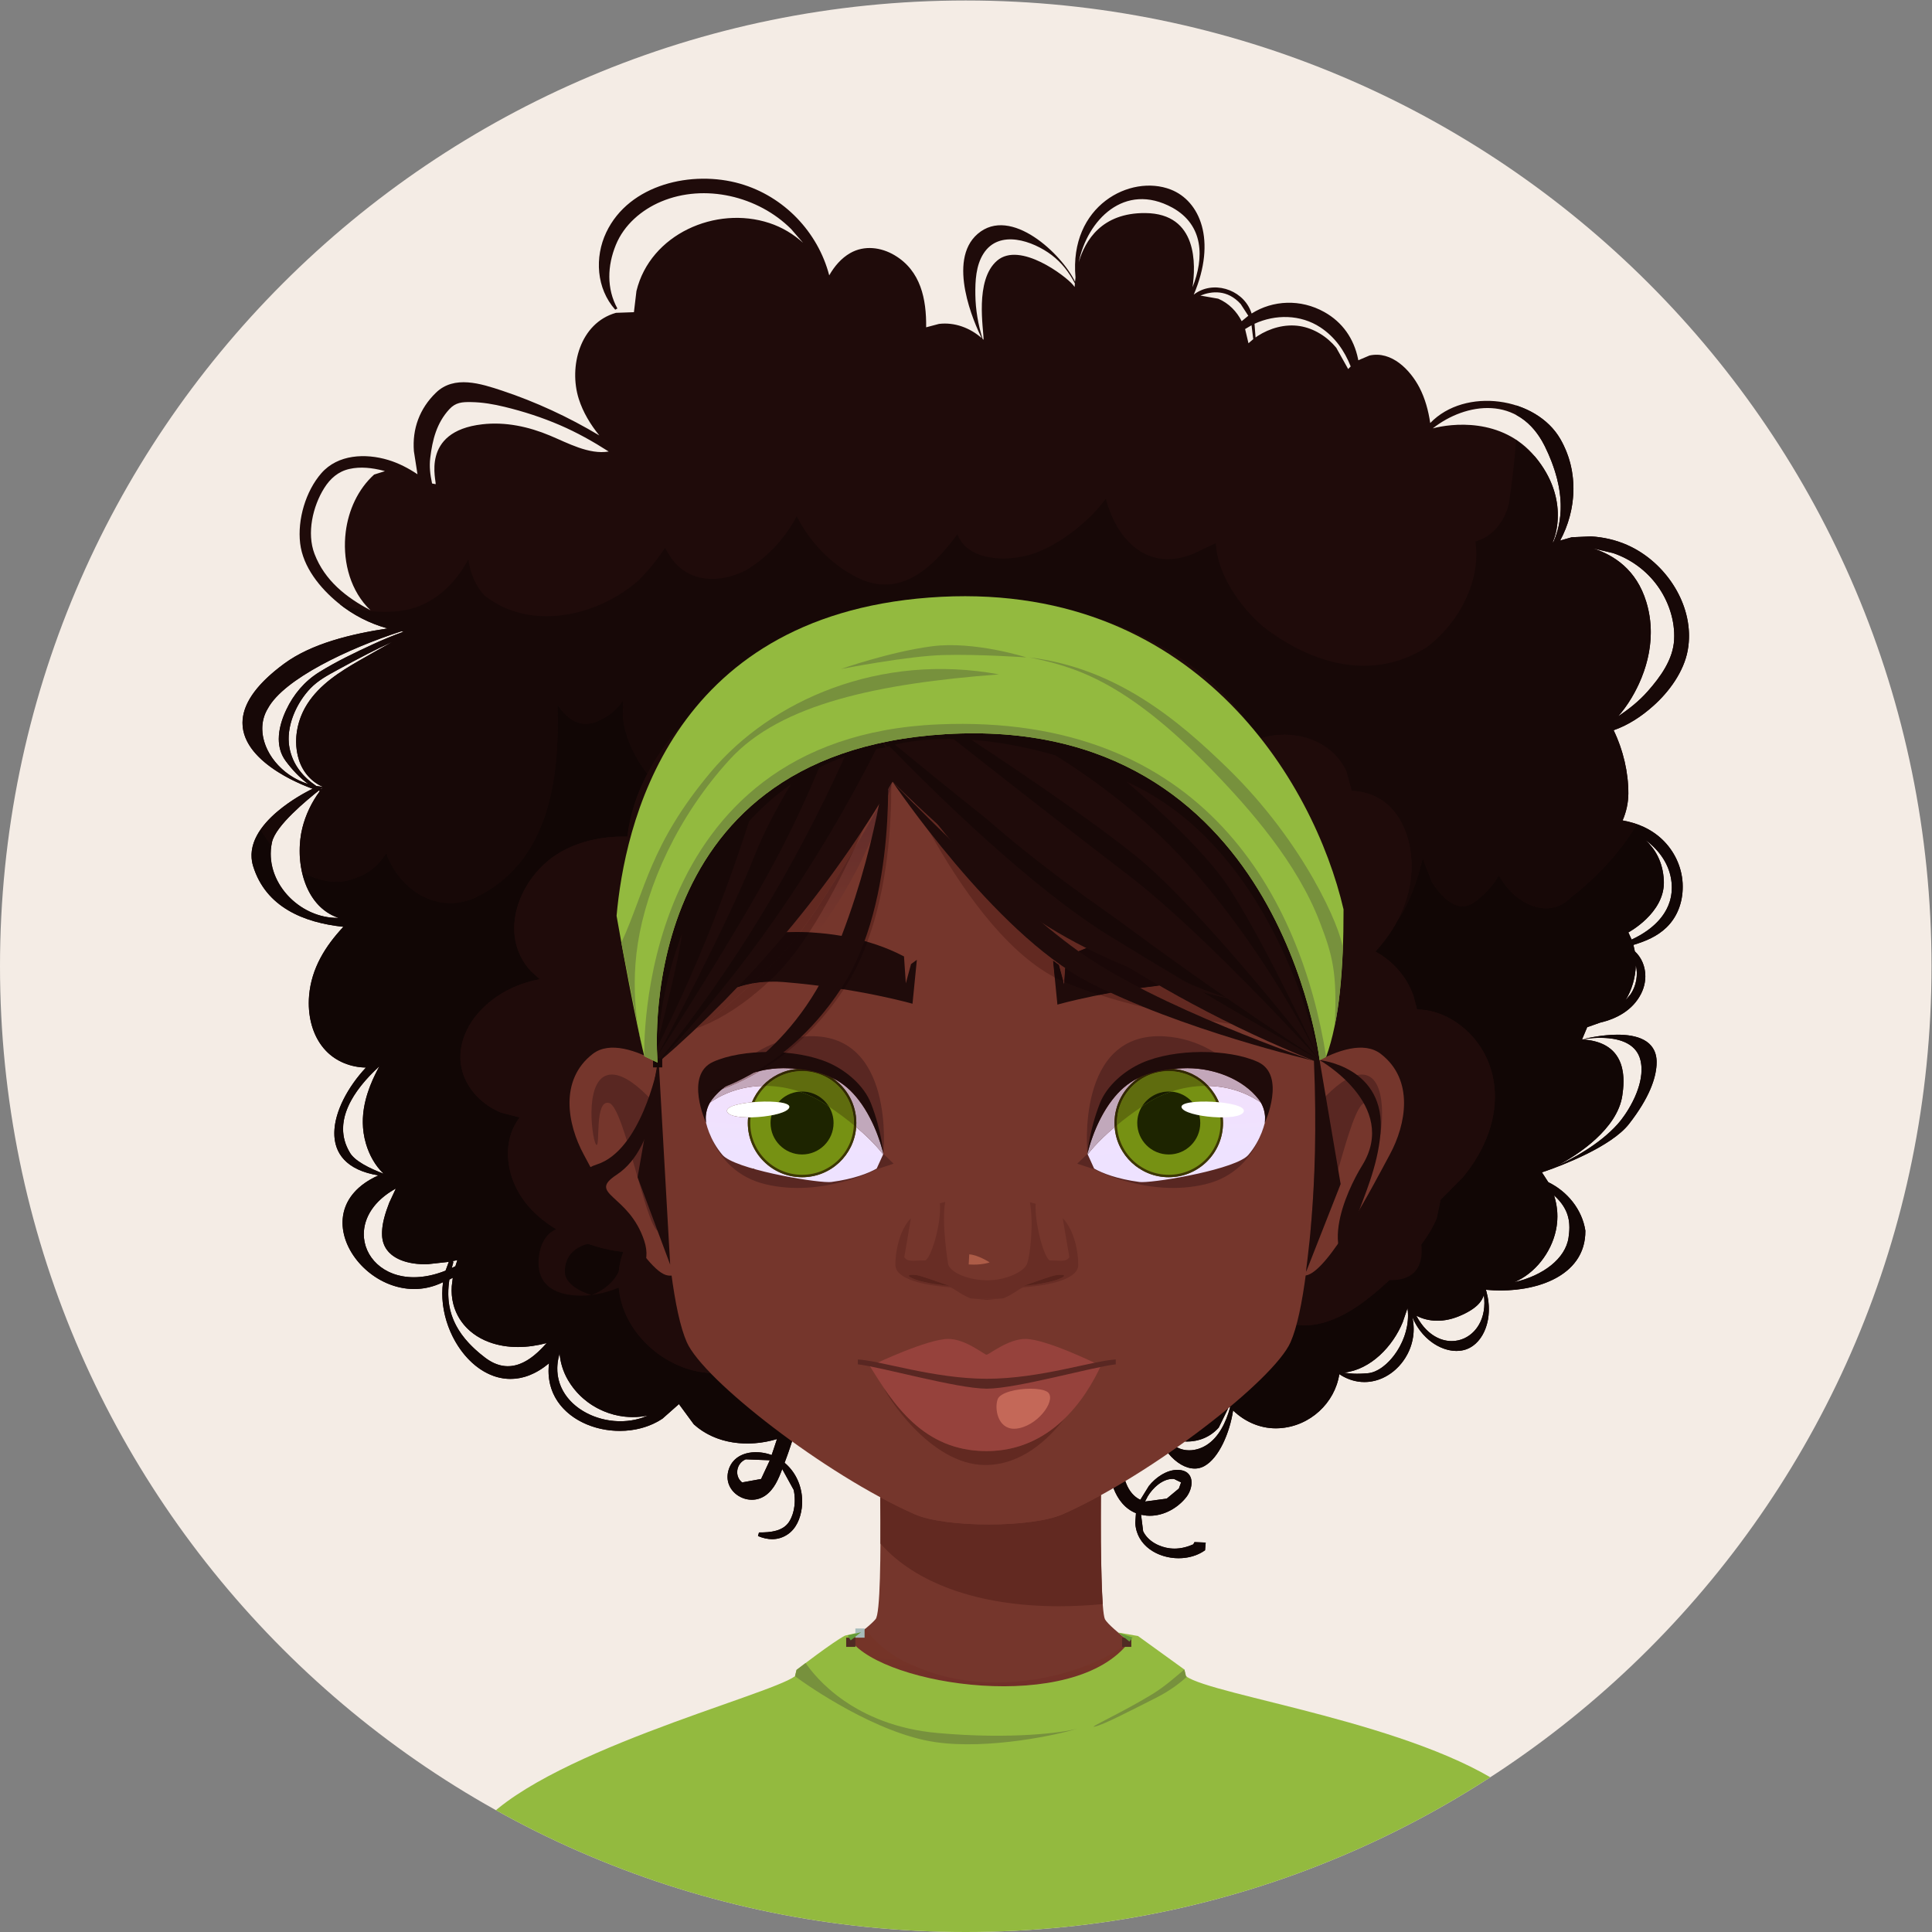 <?xml version="1.0" encoding="UTF-8" standalone="no"?>
<!-- Created with Inkscape (http://www.inkscape.org/) -->

<svg
   version="1.1"
   id="svg2"
   width="28"
   height="28"
   viewBox="0 0 28 28"
   sodipodi:docname="afrowoman.eps"
   xmlns:inkscape="http://www.inkscape.org/namespaces/inkscape"
   xmlns:sodipodi="http://sodipodi.sourceforge.net/DTD/sodipodi-0.dtd"
   xmlns="http://www.w3.org/2000/svg"
   xmlns:svg="http://www.w3.org/2000/svg">
  <rect x="0" y="0" width="28" height="28" fill="#808080" stroke="none"/>
  <defs
     id="defs6">
    <clipPath
       clipPathUnits="userSpaceOnUse"
       id="clipPath18">
      <path
         d="M 210,105 C 210,47.012 162.988,0 105,0 47.012,0 0,47.012 0,105 c 0,57.988 47.012,105 105,105 57.988,0 105,-47.012 105,-105"
         id="path16" />
    </clipPath>
    <clipPath
       clipPathUnits="userSpaceOnUse"
       id="clipPath58">
      <path
         d="M 210,105 C 210,47.012 162.988,0 105,0 47.012,0 0,47.012 0,105 c 0,57.988 47.012,105 105,105 57.988,0 105,-47.012 105,-105"
         id="path56" />
    </clipPath>
    <clipPath
       clipPathUnits="userSpaceOnUse"
       id="clipPath64">
      <path
         d="m 92.555,31.758 0.551,0.426 c -0.176,-0.137 -0.359,-0.281 -0.551,-0.426 m 0.551,0.426 0.523,0.418 h 0.004 v 0 l 0.047,0.039 -0.066,-0.016 c 0.164,0.121 0.32,0.234 0.469,0.348 v 0 c -0.285,-0.242 -0.613,-0.504 -0.977,-0.789"
         id="path62" />
    </clipPath>
    <linearGradient
       x1="0"
       y1="0"
       x2="1"
       y2="0"
       gradientUnits="userSpaceOnUse"
       gradientTransform="matrix(-0.303,-8.936,-8.936,0.303,107.997,29.592)"
       spreadMethod="pad"
       id="linearGradient72">
      <stop
         style="stop-opacity:1;stop-color:#f4e1d2"
         offset="0"
         id="stop66" />
      <stop
         style="stop-opacity:1;stop-color:#daa0df"
         offset="0.994"
         id="stop68" />
      <stop
         style="stop-opacity:1;stop-color:#daa0df"
         offset="1"
         id="stop70" />
    </linearGradient>
    <clipPath
       clipPathUnits="userSpaceOnUse"
       id="clipPath82">
      <path
         d="M 210,105 C 210,47.012 162.988,0 105,0 47.012,0 0,47.012 0,105 c 0,57.988 47.012,105 105,105 57.988,0 105,-47.012 105,-105"
         id="path80" />
    </clipPath>
    <clipPath
       clipPathUnits="userSpaceOnUse"
       id="clipPath88">
      <path
         d="m 109.105,26.715 c -7.164,0 -14.574,2.207 -16.617,4.992 v 0 0 l 0.012,0.008 0.055,0.043 c 0.191,0.144 0.375,0.289 0.551,0.426 v 0 0 c 0.363,0.285 0.691,0.547 0.977,0.789 1.945,-2.676 4.441,-3.781 6.856,-4.645 2.347,-0.836 4.867,-1.195 7.359,-1.195 5.801,0 11.465,1.953 14.496,4.445 v 0 c -2.605,-3.508 -8.07,-4.863 -13.688,-4.863"
         id="path86" />
    </clipPath>
    <linearGradient
       x1="0"
       y1="0"
       x2="1"
       y2="0"
       gradientUnits="userSpaceOnUse"
       gradientTransform="matrix(-0.303,-8.936,-8.936,0.303,107.997,29.592)"
       spreadMethod="pad"
       id="linearGradient96">
      <stop
         style="stop-opacity:1;stop-color:#753428"
         offset="0"
         id="stop90" />
      <stop
         style="stop-opacity:1;stop-color:#68252b"
         offset="0.994"
         id="stop92" />
      <stop
         style="stop-opacity:1;stop-color:#68252b"
         offset="1"
         id="stop94" />
    </linearGradient>
    <clipPath
       clipPathUnits="userSpaceOnUse"
       id="clipPath106">
      <path
         d="M 210,105 C 210,47.012 162.988,0 105,0 47.012,0 0,47.012 0,105 c 0,57.988 47.012,105 105,105 57.988,0 105,-47.012 105,-105"
         id="path104" />
    </clipPath>
    <clipPath
       clipPathUnits="userSpaceOnUse"
       id="clipPath124">
      <path
         d="m 92,31 h 1 v 1 h -1 z"
         id="path122" />
    </clipPath>
    <linearGradient
       x1="0"
       y1="0"
       x2="1"
       y2="0"
       gradientUnits="userSpaceOnUse"
       gradientTransform="matrix(-0.303,-8.936,-8.936,0.303,107.997,29.592)"
       spreadMethod="pad"
       id="linearGradient132">
      <stop
         style="stop-opacity:1;stop-color:#502b23"
         offset="0"
         id="stop126" />
      <stop
         style="stop-opacity:1;stop-color:#471e26"
         offset="0.994"
         id="stop128" />
      <stop
         style="stop-opacity:1;stop-color:#471e26"
         offset="1"
         id="stop130" />
    </linearGradient>
    <clipPath
       clipPathUnits="userSpaceOnUse"
       id="clipPath142">
      <path
         d="m 93,32 h 1 v 1 h -1 z"
         id="path140" />
    </clipPath>
    <linearGradient
       x1="0"
       y1="0"
       x2="1"
       y2="0"
       gradientUnits="userSpaceOnUse"
       gradientTransform="matrix(-0.303,-8.936,-8.936,0.303,107.997,29.592)"
       spreadMethod="pad"
       id="linearGradient150">
      <stop
         style="stop-opacity:1;stop-color:#a7bbba"
         offset="0"
         id="stop144" />
      <stop
         style="stop-opacity:1;stop-color:#9584c5"
         offset="0.994"
         id="stop146" />
      <stop
         style="stop-opacity:1;stop-color:#9584c5"
         offset="1"
         id="stop148" />
    </linearGradient>
    <clipPath
       clipPathUnits="userSpaceOnUse"
       id="clipPath160">
      <path
         d="M 210,105 C 210,47.012 162.988,0 105,0 47.012,0 0,47.012 0,105 c 0,57.988 47.012,105 105,105 57.988,0 105,-47.012 105,-105"
         id="path158" />
    </clipPath>
    <clipPath
       clipPathUnits="userSpaceOnUse"
       id="clipPath174">
      <path
         d="m 122,31 h 1 v 1 h -1 z"
         id="path172" />
    </clipPath>
    <linearGradient
       x1="0"
       y1="0"
       x2="1"
       y2="0"
       gradientUnits="userSpaceOnUse"
       gradientTransform="matrix(-0.303,-8.936,-8.936,0.303,107.997,29.592)"
       spreadMethod="pad"
       id="linearGradient182">
      <stop
         style="stop-opacity:1;stop-color:#502b23"
         offset="0"
         id="stop176" />
      <stop
         style="stop-opacity:1;stop-color:#471e26"
         offset="0.994"
         id="stop178" />
      <stop
         style="stop-opacity:1;stop-color:#471e26"
         offset="1"
         id="stop180" />
    </linearGradient>
    <clipPath
       clipPathUnits="userSpaceOnUse"
       id="clipPath192">
      <path
         d="M 210,105 C 210,47.012 162.988,0 105,0 47.012,0 0,47.012 0,105 c 0,57.988 47.012,105 105,105 57.988,0 105,-47.012 105,-105"
         id="path190" />
    </clipPath>
    <clipPath
       clipPathUnits="userSpaceOnUse"
       id="clipPath220">
      <path
         d="M 210,105 C 210,47.012 162.988,0 105,0 47.012,0 0,47.012 0,105 c 0,57.988 47.012,105 105,105 57.988,0 105,-47.012 105,-105"
         id="path218" />
    </clipPath>
    <clipPath
       clipPathUnits="userSpaceOnUse"
       id="clipPath226">
      <path
         d="m 90.117,81.531 c -1.973,0 -10.285,1.441 -11.574,2.961 -0.68,0.801 -1.141,1.652 -1.445,2.43 -0.145,0.375 -0.258,0.73 -0.336,1.055 l -0.004,0.019 -0.023,0.668 c 0.027,0.41 0.133,0.957 0.453,1.508 1.703,1.188 3.691,1.773 5.711,1.816 -0.48,-0.512 -0.871,-1.113 -1.148,-1.774 -1.512,-0.144 -2.836,-0.492 -2.707,-0.996 0.117,-0.445 1.105,-0.641 2.293,-0.652 -0.019,-0.199 -0.031,-0.402 -0.031,-0.606 0,-3.258 2.641,-5.898 5.898,-5.898 3.109,0 5.656,2.402 5.883,5.453 2,-1.695 2.844,-2.871 2.93,-2.973 L 95.316,83.004 C 94.434,82.5 92.824,81.867 90.383,81.543 90.316,81.535 90.227,81.531 90.117,81.531 m 5.91,3.039 c 0.004,0.024 0.004,0.062 0,0.109 0.012,-0.051 0.016,-0.074 0.016,-0.074 v 0 l -0.016,-0.035"
         id="path224" />
    </clipPath>
    <linearGradient
       x1="0"
       y1="0"
       x2="1"
       y2="0"
       gradientUnits="userSpaceOnUse"
       gradientTransform="matrix(0.909,12.625,12.625,-0.909,86.162,84.247)"
       spreadMethod="pad"
       id="linearGradient234">
      <stop
         style="stop-opacity:1;stop-color:#eee2ff"
         offset="0"
         id="stop228" />
      <stop
         style="stop-opacity:1;stop-color:#f5e0fb"
         offset="0.996"
         id="stop230" />
      <stop
         style="stop-opacity:1;stop-color:#f5e0fb"
         offset="1"
         id="stop232" />
    </linearGradient>
    <clipPath
       clipPathUnits="userSpaceOnUse"
       id="clipPath244">
      <path
         d="M 210,105 C 210,47.012 162.988,0 105,0 47.012,0 0,47.012 0,105 c 0,57.988 47.012,105 105,105 57.988,0 105,-47.012 105,-105"
         id="path242" />
    </clipPath>
    <clipPath
       clipPathUnits="userSpaceOnUse"
       id="clipPath250">
      <path
         d="m 87.203,82.062 c -3.258,0 -5.898,2.641 -5.898,5.898 0,0.203 0.012,0.406 0.031,0.606 0.035,0 0.066,0 0.102,0 0.055,0 0.109,0 0.164,0 -0.024,-0.199 -0.035,-0.402 -0.035,-0.606 0,-3.113 2.523,-5.637 5.637,-5.637 3.035,0 5.508,2.395 5.633,5.399 0.086,-0.07 0.168,-0.141 0.25,-0.207 -0.227,-3.051 -2.773,-5.453 -5.883,-5.453 M 81.75,90.215 c 0.277,0.66 0.668,1.262 1.148,1.774 0.086,0.004 0.168,0.004 0.254,0.004 0.039,0 0.078,0 0.113,0 -0.508,-0.5 -0.926,-1.094 -1.219,-1.754 -0.098,-0.008 -0.199,-0.016 -0.297,-0.024"
         id="path248" />
    </clipPath>
    <linearGradient
       x1="0"
       y1="0"
       x2="1"
       y2="0"
       gradientUnits="userSpaceOnUse"
       gradientTransform="matrix(0.909,12.625,12.625,-0.909,86.162,84.247)"
       spreadMethod="pad"
       id="linearGradient258">
      <stop
         style="stop-opacity:1;stop-color:#3b3800"
         offset="0"
         id="stop252" />
      <stop
         style="stop-opacity:1;stop-color:#3d3700"
         offset="0.996"
         id="stop254" />
      <stop
         style="stop-opacity:1;stop-color:#3d3700"
         offset="1"
         id="stop256" />
    </linearGradient>
    <clipPath
       clipPathUnits="userSpaceOnUse"
       id="clipPath268">
      <path
         d="M 210,105 C 210,47.012 162.988,0 105,0 47.012,0 0,47.012 0,105 c 0,57.988 47.012,105 105,105 57.988,0 105,-47.012 105,-105"
         id="path266" />
    </clipPath>
    <clipPath
       clipPathUnits="userSpaceOnUse"
       id="clipPath282">
      <path
         d="M 210,105 C 210,47.012 162.988,0 105,0 47.012,0 0,47.012 0,105 c 0,57.988 47.012,105 105,105 57.988,0 105,-47.012 105,-105"
         id="path280" />
    </clipPath>
    <clipPath
       clipPathUnits="userSpaceOnUse"
       id="clipPath288">
      <path
         d="m 96.016,84.543 c -0.086,0.102 -0.93,1.277 -2.93,2.973 0.012,0.145 0.016,0.293 0.016,0.445 0,2.051 -1.047,3.856 -2.637,4.91 1.25,-0.602 2.129,-1.43 2.887,-2.406 1.812,-2.344 2.559,-5.285 2.676,-5.785 0.004,-0.047 0.004,-0.086 0,-0.109 L 96.016,84.543 m -18.828,5.629 c 0.07,0.117 0.148,0.242 0.242,0.359 0.309,0.402 0.668,0.769 1.07,1.109 1.008,0.355 2.461,0.977 4.129,1.98 0.836,0.195 1.707,0.297 2.586,0.297 0.184,0 0.371,-0.004 0.559,-0.016 0.32,-0.016 0.633,-0.039 0.926,-0.066 -1.496,-0.125 -2.832,-0.812 -3.801,-1.848 -2.019,-0.043 -4.008,-0.629 -5.711,-1.816"
         id="path286" />
    </clipPath>
    <linearGradient
       x1="0"
       y1="0"
       x2="1"
       y2="0"
       gradientUnits="userSpaceOnUse"
       gradientTransform="matrix(0.909,12.625,12.625,-0.909,86.162,84.247)"
       spreadMethod="pad"
       id="linearGradient296">
      <stop
         style="stop-opacity:1;stop-color:#bfa8bc"
         offset="0"
         id="stop290" />
      <stop
         style="stop-opacity:1;stop-color:#c5a7b9"
         offset="0.996"
         id="stop292" />
      <stop
         style="stop-opacity:1;stop-color:#c5a7b9"
         offset="1"
         id="stop294" />
    </linearGradient>
    <clipPath
       clipPathUnits="userSpaceOnUse"
       id="clipPath306">
      <path
         d="M 210,105 C 210,47.012 162.988,0 105,0 47.012,0 0,47.012 0,105 c 0,57.988 47.012,105 105,105 57.988,0 105,-47.012 105,-105"
         id="path304" />
    </clipPath>
    <clipPath
       clipPathUnits="userSpaceOnUse"
       id="clipPath312">
      <path
         d="m 93.086,87.516 c -0.082,0.066 -0.164,0.137 -0.25,0.207 0,0.078 0.004,0.156 0.004,0.238 0,3.109 -2.523,5.633 -5.637,5.633 -1.531,0 -2.922,-0.609 -3.938,-1.602 -0.035,0 -0.074,0 -0.113,0 -0.086,0 -0.168,0 -0.254,-0.004 0.969,1.035 2.305,1.723 3.801,1.848 1.566,-0.152 2.781,-0.488 3.766,-0.965 1.59,-1.055 2.637,-2.859 2.637,-4.91 0,-0.152 -0.004,-0.301 -0.016,-0.445"
         id="path310" />
    </clipPath>
    <linearGradient
       x1="0"
       y1="0"
       x2="1"
       y2="0"
       gradientUnits="userSpaceOnUse"
       gradientTransform="matrix(0.909,12.625,12.625,-0.909,86.162,84.247)"
       spreadMethod="pad"
       id="linearGradient320">
      <stop
         style="stop-opacity:1;stop-color:#302a00"
         offset="0"
         id="stop314" />
      <stop
         style="stop-opacity:1;stop-color:#312900"
         offset="0.996"
         id="stop316" />
      <stop
         style="stop-opacity:1;stop-color:#312900"
         offset="1"
         id="stop318" />
    </linearGradient>
    <clipPath
       clipPathUnits="userSpaceOnUse"
       id="clipPath330">
      <path
         d="M 210,105 C 210,47.012 162.988,0 105,0 47.012,0 0,47.012 0,105 c 0,57.988 47.012,105 105,105 57.988,0 105,-47.012 105,-105"
         id="path328" />
    </clipPath>
    <clipPath
       clipPathUnits="userSpaceOnUse"
       id="clipPath348">
      <path
         d="M 210,105 C 210,47.012 162.988,0 105,0 47.012,0 0,47.012 0,105 c 0,57.988 47.012,105 105,105 57.988,0 105,-47.012 105,-105"
         id="path346" />
    </clipPath>
    <clipPath
       clipPathUnits="userSpaceOnUse"
       id="clipPath354">
      <path
         d="m 124.156,81.531 c -0.109,0 -0.199,0.004 -0.265,0.012 -2.442,0.324 -4.047,0.957 -4.934,1.461 l -0.699,1.539 c 0.086,0.102 0.93,1.277 2.93,2.973 0.226,-3.051 2.777,-5.453 5.882,-5.453 3.258,0 5.899,2.641 5.899,5.898 0,1.559 -0.606,2.973 -1.594,4.027 2.02,-0.043 4.008,-0.629 5.715,-1.816 0.316,-0.551 0.426,-1.098 0.449,-1.508 l -0.023,-0.668 v -0.019 c -0.082,-0.324 -0.196,-0.68 -0.34,-1.055 -0.305,-0.777 -0.766,-1.629 -1.446,-2.43 -1.289,-1.52 -9.601,-2.961 -11.574,-2.961 m -5.91,3.039 -0.016,0.035 v 0 0 c 0,0 0.004,0.023 0.016,0.074 0,-0.047 -0.004,-0.086 0,-0.109"
         id="path352" />
    </clipPath>
    <linearGradient
       x1="0"
       y1="0"
       x2="1"
       y2="0"
       gradientUnits="userSpaceOnUse"
       gradientTransform="matrix(-0.909,12.625,-12.625,-0.909,128.112,84.247)"
       spreadMethod="pad"
       id="linearGradient362">
      <stop
         style="stop-opacity:1;stop-color:#eee2ff"
         offset="0"
         id="stop356" />
      <stop
         style="stop-opacity:1;stop-color:#f5e0fb"
         offset="0.996"
         id="stop358" />
      <stop
         style="stop-opacity:1;stop-color:#f5e0fb"
         offset="1"
         id="stop360" />
    </linearGradient>
    <clipPath
       clipPathUnits="userSpaceOnUse"
       id="clipPath372">
      <path
         d="M 210,105 C 210,47.012 162.988,0 105,0 47.012,0 0,47.012 0,105 c 0,57.988 47.012,105 105,105 57.988,0 105,-47.012 105,-105"
         id="path370" />
    </clipPath>
    <clipPath
       clipPathUnits="userSpaceOnUse"
       id="clipPath378">
      <path
         d="m 127.07,82.062 c -3.105,0 -5.656,2.402 -5.882,5.453 0.082,0.066 0.167,0.137 0.253,0.207 0.122,-3.004 2.594,-5.399 5.629,-5.399 3.114,0 5.637,2.523 5.637,5.637 0,1.578 -0.652,3.008 -1.699,4.031 0.039,0 0.074,0 0.113,0 0.086,0 0.168,0 0.254,-0.004 0.988,-1.055 1.594,-2.469 1.594,-4.027 0,-3.258 -2.641,-5.898 -5.899,-5.898"
         id="path376" />
    </clipPath>
    <linearGradient
       x1="0"
       y1="0"
       x2="1"
       y2="0"
       gradientUnits="userSpaceOnUse"
       gradientTransform="matrix(-0.909,12.625,-12.625,-0.909,128.112,84.247)"
       spreadMethod="pad"
       id="linearGradient386">
      <stop
         style="stop-opacity:1;stop-color:#3b3800"
         offset="0"
         id="stop380" />
      <stop
         style="stop-opacity:1;stop-color:#3d3700"
         offset="0.996"
         id="stop382" />
      <stop
         style="stop-opacity:1;stop-color:#3d3700"
         offset="1"
         id="stop384" />
    </linearGradient>
    <clipPath
       clipPathUnits="userSpaceOnUse"
       id="clipPath396">
      <path
         d="M 210,105 C 210,47.012 162.988,0 105,0 47.012,0 0,47.012 0,105 c 0,57.988 47.012,105 105,105 57.988,0 105,-47.012 105,-105"
         id="path394" />
    </clipPath>
    <clipPath
       clipPathUnits="userSpaceOnUse"
       id="clipPath410">
      <path
         d="M 210,105 C 210,47.012 162.988,0 105,0 47.012,0 0,47.012 0,105 c 0,57.988 47.012,105 105,105 57.988,0 105,-47.012 105,-105"
         id="path408" />
    </clipPath>
    <clipPath
       clipPathUnits="userSpaceOnUse"
       id="clipPath416">
      <path
         d="m 118.258,84.543 -0.012,0.027 c -0.004,0.024 0,0.062 0,0.109 0.117,0.5 0.863,3.441 2.676,5.785 0.762,0.977 1.641,1.805 2.887,2.406 -1.59,-1.055 -2.637,-2.859 -2.637,-4.91 0,-0.152 0.008,-0.301 0.016,-0.445 -2,-1.695 -2.844,-2.871 -2.93,-2.973 m 18.832,5.629 c -1.707,1.188 -3.695,1.773 -5.715,1.816 -0.969,1.035 -2.305,1.723 -3.801,1.848 0.297,0.027 0.606,0.051 0.926,0.066 0.188,0.012 0.375,0.016 0.559,0.016 3.136,0 6.183,-1.305 7.785,-3.387 0.094,-0.117 0.176,-0.242 0.246,-0.359"
         id="path414" />
    </clipPath>
    <linearGradient
       x1="0"
       y1="0"
       x2="1"
       y2="0"
       gradientUnits="userSpaceOnUse"
       gradientTransform="matrix(-0.909,12.625,-12.625,-0.909,128.112,84.247)"
       spreadMethod="pad"
       id="linearGradient424">
      <stop
         style="stop-opacity:1;stop-color:#bfa8bc"
         offset="0"
         id="stop418" />
      <stop
         style="stop-opacity:1;stop-color:#c5a7b9"
         offset="0.996"
         id="stop420" />
      <stop
         style="stop-opacity:1;stop-color:#c5a7b9"
         offset="1"
         id="stop422" />
    </linearGradient>
    <clipPath
       clipPathUnits="userSpaceOnUse"
       id="clipPath434">
      <path
         d="M 210,105 C 210,47.012 162.988,0 105,0 47.012,0 0,47.012 0,105 c 0,57.988 47.012,105 105,105 57.988,0 105,-47.012 105,-105"
         id="path432" />
    </clipPath>
    <clipPath
       clipPathUnits="userSpaceOnUse"
       id="clipPath440">
      <path
         d="m 121.188,87.516 c -0.008,0.145 -0.016,0.293 -0.016,0.445 0,2.051 1.047,3.856 2.637,4.91 0.984,0.477 2.199,0.812 3.765,0.965 1.496,-0.125 2.832,-0.812 3.801,-1.848 -0.086,0.004 -0.168,0.004 -0.254,0.004 -0.039,0 -0.074,0 -0.113,0 -1.016,0.992 -2.406,1.602 -3.938,1.602 -3.113,0 -5.636,-2.523 -5.636,-5.633 0,-0.082 0.004,-0.16 0.007,-0.238 -0.086,-0.07 -0.171,-0.141 -0.253,-0.207"
         id="path438" />
    </clipPath>
    <linearGradient
       x1="0"
       y1="0"
       x2="1"
       y2="0"
       gradientUnits="userSpaceOnUse"
       gradientTransform="matrix(-0.909,12.625,-12.625,-0.909,128.112,84.247)"
       spreadMethod="pad"
       id="linearGradient448">
      <stop
         style="stop-opacity:1;stop-color:#302a00"
         offset="0"
         id="stop442" />
      <stop
         style="stop-opacity:1;stop-color:#312900"
         offset="0.996"
         id="stop444" />
      <stop
         style="stop-opacity:1;stop-color:#312900"
         offset="1"
         id="stop446" />
    </linearGradient>
    <clipPath
       clipPathUnits="userSpaceOnUse"
       id="clipPath458">
      <path
         d="M 210,105 C 210,47.012 162.988,0 105,0 47.012,0 0,47.012 0,105 c 0,57.988 47.012,105 105,105 57.988,0 105,-47.012 105,-105"
         id="path456" />
    </clipPath>
    <clipPath
       clipPathUnits="userSpaceOnUse"
       id="clipPath482">
      <path
         d="M 210,105 C 210,47.012 162.988,0 105,0 47.012,0 0,47.012 0,105 c 0,57.988 47.012,105 105,105 57.988,0 105,-47.012 105,-105"
         id="path480" />
    </clipPath>
    <clipPath
       clipPathUnits="userSpaceOnUse"
       id="clipPath488">
      <path
         d="m 78.5,91.641 c 1.113,0.93 2.555,1.617 4.129,1.98 -1.668,-1.004 -3.121,-1.625 -4.129,-1.98"
         id="path486" />
    </clipPath>
    <linearGradient
       x1="0"
       y1="0"
       x2="1"
       y2="0"
       gradientUnits="userSpaceOnUse"
       gradientTransform="matrix(0.909,12.625,12.625,-0.909,86.162,84.247)"
       spreadMethod="pad"
       id="linearGradient496">
      <stop
         style="stop-opacity:1;stop-color:#a0808d"
         offset="0"
         id="stop490" />
      <stop
         style="stop-opacity:1;stop-color:#a57f8b"
         offset="0.996"
         id="stop492" />
      <stop
         style="stop-opacity:1;stop-color:#a57f8b"
         offset="1"
         id="stop494" />
    </linearGradient>
    <clipPath
       clipPathUnits="userSpaceOnUse"
       id="clipPath506">
      <path
         d="M 210,105 C 210,47.012 162.988,0 105,0 47.012,0 0,47.012 0,105 c 0,57.988 47.012,105 105,105 57.988,0 105,-47.012 105,-105"
         id="path504" />
    </clipPath>
    <clipPath
       clipPathUnits="userSpaceOnUse"
       id="clipPath546">
      <path
         d="M 210,105 C 210,47.012 162.988,0 105,0 47.012,0 0,47.012 0,105 c 0,57.988 47.012,105 105,105 57.988,0 105,-47.012 105,-105"
         id="path544" />
    </clipPath>
    <clipPath
       clipPathUnits="userSpaceOnUse"
       id="clipPath552">
      <path
         d="m 71.621,94.562 c 0.188,0.164 0.375,0.328 0.562,0.492 0.871,0.68 2.477,1.957 4.34,3.504 1.926,0.809 4.324,2.226 7.051,4.761 0.121,0.004 0.238,0.008 0.363,0.008 -7.309,-6.75 -11.559,-8.492 -12.316,-8.765 m 17.203,14.07 c -0.285,0.019 -0.566,0.039 -0.848,0.051 1.871,2.867 3.59,6.207 5.016,9.289 1.227,2.066 2.305,3.961 3.043,5.273 -0.148,-0.797 -0.324,-1.672 -0.531,-2.613 -1.293,-3.231 -3.453,-7.766 -6.68,-12 m 8.078,15.945 c 0,0.074 0,0.149 0,0.223 0.094,0.168 0.141,0.258 0.141,0.258 0,0 -0.047,-0.168 -0.141,-0.481"
         id="path550" />
    </clipPath>
    <linearGradient
       x1="0"
       y1="0"
       x2="1"
       y2="0"
       gradientUnits="userSpaceOnUse"
       gradientTransform="matrix(1.848,-36.1,-36.1,-1.848,82.49,144.596)"
       spreadMethod="pad"
       id="linearGradient558">
      <stop
         style="stop-opacity:1;stop-color:#3e1b28"
         offset="0"
         id="stop554" />
      <stop
         style="stop-opacity:1;stop-color:#75362c"
         offset="1"
         id="stop556" />
    </linearGradient>
    <clipPath
       clipPathUnits="userSpaceOnUse"
       id="clipPath568">
      <path
         d="M 210,105 C 210,47.012 162.988,0 105,0 47.012,0 0,47.012 0,105 c 0,57.988 47.012,105 105,105 57.988,0 105,-47.012 105,-105"
         id="path566" />
    </clipPath>
    <clipPath
       clipPathUnits="userSpaceOnUse"
       id="clipPath574">
      <path
         d="m 83.574,103.32 c 0.231,0.215 0.461,0.438 0.695,0.664 1.274,1.25 2.52,2.879 3.707,4.7 0.281,-0.012 0.562,-0.032 0.848,-0.051 -1.152,-1.516 -2.441,-2.988 -3.875,-4.352 -0.344,-0.328 -0.68,-0.644 -1.012,-0.953 -0.125,0 -0.242,-0.004 -0.363,-0.008"
         id="path572" />
    </clipPath>
    <linearGradient
       x1="0"
       y1="0"
       x2="1"
       y2="0"
       gradientUnits="userSpaceOnUse"
       gradientTransform="matrix(1.848,-36.1,-36.1,-1.848,82.49,144.596)"
       spreadMethod="pad"
       id="linearGradient580">
      <stop
         style="stop-opacity:1;stop-color:#100609"
         offset="0"
         id="stop576" />
      <stop
         style="stop-opacity:1;stop-color:#1f0b0a"
         offset="1"
         id="stop578" />
    </linearGradient>
    <clipPath
       clipPathUnits="userSpaceOnUse"
       id="clipPath590">
      <path
         d="M 210,105 C 210,47.012 162.988,0 105,0 47.012,0 0,47.012 0,105 c 0,57.988 47.012,105 105,105 57.988,0 105,-47.012 105,-105"
         id="path588" />
    </clipPath>
    <clipPath
       clipPathUnits="userSpaceOnUse"
       id="clipPath596">
      <path
         d="m 76.523,98.559 c 1.664,1.383 3.535,2.984 5.262,4.574 0.559,0.101 1.156,0.168 1.789,0.187 -2.727,-2.535 -5.125,-3.953 -7.051,-4.761 m 11.453,10.125 c -0.324,0.015 -0.645,0.027 -0.961,0.031 1.855,2.484 4.086,6.074 5.977,9.258 -1.426,-3.082 -3.144,-6.422 -5.016,-9.289 m 7.527,11.949 c 0.207,0.941 0.383,1.816 0.531,2.613 0.402,0.719 0.703,1.258 0.867,1.555 0,-0.074 0,-0.149 0,-0.223 -0.211,-0.699 -0.664,-2.113 -1.398,-3.945"
         id="path594" />
    </clipPath>
    <linearGradient
       x1="0"
       y1="0"
       x2="1"
       y2="0"
       gradientUnits="userSpaceOnUse"
       gradientTransform="matrix(1.848,-36.1,-36.1,-1.848,82.49,144.596)"
       spreadMethod="pad"
       id="linearGradient602">
      <stop
         style="stop-opacity:1;stop-color:#34151e"
         offset="0"
         id="stop598" />
      <stop
         style="stop-opacity:1;stop-color:#622921"
         offset="1"
         id="stop600" />
    </linearGradient>
    <clipPath
       clipPathUnits="userSpaceOnUse"
       id="clipPath612">
      <path
         d="M 210,105 C 210,47.012 162.988,0 105,0 47.012,0 0,47.012 0,105 c 0,57.988 47.012,105 105,105 57.988,0 105,-47.012 105,-105"
         id="path610" />
    </clipPath>
    <clipPath
       clipPathUnits="userSpaceOnUse"
       id="clipPath618">
      <path
         d="m 81.785,103.133 c 1.695,1.562 3.25,3.113 4.336,4.433 0.285,0.348 0.586,0.735 0.894,1.149 0.316,-0.004 0.637,-0.016 0.961,-0.031 -1.188,-1.821 -2.434,-3.45 -3.707,-4.7 -0.234,-0.226 -0.465,-0.449 -0.695,-0.664 -0.633,-0.019 -1.23,-0.086 -1.789,-0.187"
         id="path616" />
    </clipPath>
    <linearGradient
       x1="0"
       y1="0"
       x2="1"
       y2="0"
       gradientUnits="userSpaceOnUse"
       gradientTransform="matrix(1.848,-36.1,-36.1,-1.848,82.49,144.596)"
       spreadMethod="pad"
       id="linearGradient624">
      <stop
         style="stop-opacity:1;stop-color:#0e0407"
         offset="0"
         id="stop620" />
      <stop
         style="stop-opacity:1;stop-color:#1a0808"
         offset="1"
         id="stop622" />
    </linearGradient>
    <clipPath
       clipPathUnits="userSpaceOnUse"
       id="clipPath634">
      <path
         d="M 210,105 C 210,47.012 162.988,0 105,0 47.012,0 0,47.012 0,105 c 0,57.988 47.012,105 105,105 57.988,0 105,-47.012 105,-105"
         id="path632" />
    </clipPath>
    <clipPath
       clipPathUnits="userSpaceOnUse"
       id="clipPath640">
      <path
         d="m 71.5,94.519 v 0 0 0 m 0,0 v 0 c 0.008,0.008 0.254,0.199 0.684,0.535 -0.188,-0.164 -0.375,-0.328 -0.562,-0.492 C 71.543,94.535 71.5,94.519 71.5,94.519"
         id="path638" />
    </clipPath>
    <linearGradient
       x1="0"
       y1="0"
       x2="1"
       y2="0"
       gradientUnits="userSpaceOnUse"
       gradientTransform="matrix(1.848,-36.1,-36.1,-1.848,82.49,144.596)"
       spreadMethod="pad"
       id="linearGradient646">
      <stop
         style="stop-opacity:1;stop-color:#100609"
         offset="0"
         id="stop642" />
      <stop
         style="stop-opacity:1;stop-color:#1f0b0a"
         offset="1"
         id="stop644" />
    </linearGradient>
    <clipPath
       clipPathUnits="userSpaceOnUse"
       id="clipPath656">
      <path
         d="m 71,94 h 1 v 1 h -1 z"
         id="path654" />
    </clipPath>
    <linearGradient
       x1="0"
       y1="0"
       x2="1"
       y2="0"
       gradientUnits="userSpaceOnUse"
       gradientTransform="matrix(1.848,-36.1,-36.1,-1.848,82.49,144.596)"
       spreadMethod="pad"
       id="linearGradient662">
      <stop
         style="stop-opacity:1;stop-color:#0c0406"
         offset="0"
         id="stop658" />
      <stop
         style="stop-opacity:1;stop-color:#170807"
         offset="1"
         id="stop660" />
    </linearGradient>
    <clipPath
       clipPathUnits="userSpaceOnUse"
       id="clipPath672">
      <path
         d="M 210,105 C 210,47.012 162.988,0 105,0 47.012,0 0,47.012 0,105 c 0,57.988 47.012,105 105,105 57.988,0 105,-47.012 105,-105"
         id="path670" />
    </clipPath>
  </defs>
  <sodipodi:namedview
     id="namedview4"
     pagecolor="#ffffff"
     bordercolor="#000000"
     borderopacity="0.25"
     inkscape:showpageshadow="2"
     inkscape:pageopacity="0.0"
     inkscape:pagecheckerboard="0"
     inkscape:deskcolor="#d1d1d1" />
  <g
     id="g8"
     inkscape:groupmode="layer"
     inkscape:label="ink_ext_XXXXXX"
     transform="matrix(1.333,0,0,-1.333,0,28)">
    <g
       id="g10"
       transform="scale(0.1)">
      <g
         id="g12">
        <g
           id="g14"
           clip-path="url(#clipPath18)">
          <path
             d="M 210,105 C 210,47.012 162.988,0 105,0 47.012,0 0,47.012 0,105 c 0,57.988 47.012,105 105,105 57.988,0 105,-47.012 105,-105"
             style="fill:#f4ece5;fill-opacity:1;fill-rule:nonzero;stroke:none"
             id="path20" />
          <path
             d="m 182.016,140.504 c -0.11,-2.16 -1.496,-4.055 -2.879,-5.621 -0.938,-1.059 -2.035,-1.934 -3.207,-2.707 1.754,1.941 4.718,6.988 3.062,12.429 -1.074,3.532 -3.535,5.102 -5.797,5.829 l 2.188,-0.516 c 1.941,-0.66 3.637,-1.91 4.836,-3.574 1.203,-1.672 1.906,-3.774 1.797,-5.84 m -4.164,-35.399 c 0.265,-1.046 0.031,-2.281 -0.571,-3.148 l -0.554,-0.66 c 0.687,1.109 1.082,2.457 1.125,3.808 m 1.046,13.622 c 1.524,-1.11 2.657,-2.711 2.84,-4.633 0.289,-3.012 -1.843,-5.039 -4.343,-6.192 l -0.356,0.778 c 0,0 4.012,2.129 3.859,5.609 -0.089,2.113 -1,3.52 -2,4.438 m -10.015,32.382 -0.067,0.004 c 0.301,0.606 1.813,4.813 -1.925,9.293 -3.61,4.328 -9.184,3.59 -11.114,3.074 3.555,2.801 9.387,3.715 12.184,-1.953 1.949,-3.957 2.23,-7.492 0.922,-10.418 m 0.281,-74.816 c 0.285,1.336 0.18,2.613 -0.203,3.797 1.773,-1.586 1.781,-3.152 1.578,-4.578 -0.324,-2.297 -2.777,-4.156 -5.906,-4.863 2.238,0.934 4.015,3.207 4.531,5.645 m -15.18,-9.281 c 0.965,-0.512 2.598,-0.91 4.668,-0.051 1.914,0.797 2.493,1.641 2.676,2.297 0.692,-5.051 -4.793,-7.106 -7.344,-2.246 m -5.25,-6.258 c -1.265,-0.113 -2.031,-0.039 -2.593,0.066 2.902,0.328 5.3,2.863 6.371,5.488 l 0.508,1.492 0.015,-0.024 c 0.445,-3.355 -2.191,-6.832 -4.301,-7.023 m -3.453,111.492 c -0.996,1.211 -2.418,2.109 -3.972,2.356 -1.59,0.25 -3.254,-0.223 -4.586,-1.086 l -0.215,-0.157 -0.113,1.493 c 2.265,1.046 5.003,1.027 7.156,-0.387 1.59,-1.047 2.629,-2.551 3.301,-4.25 l -0.274,-0.285 -1.297,2.316 m -9.543,0.488 -0.367,1.543 0.699,0.411 0.188,-1.508 -0.52,-0.446 m -3.289,4.844 -1.941,0.34 c 1.234,0.492 2.922,0.684 4.379,-0.914 l 0.832,-1.281 -0.719,-0.59 c -0.543,1.055 -1.371,1.937 -2.551,2.445 m -1.25,-124.625 c -1.301,-0.836 -3.234,-0.961 -4.465,0.895 l 1.418,-0.445 c 1.629,-0.281 3.239,0.192 4.352,1.438 l 1.133,2.312 0.105,-0.113 c -0.453,-1.672 -1.246,-3.254 -2.543,-4.086 m -6.687,133.934 c -4.731,0.035 -6.535,-2.973 -7.231,-5.352 0.926,4.57 4.965,8.789 10.184,5.942 3.433,-1.903 3.457,-5.465 2.191,-8.653 0.344,2.364 0.617,8.02 -5.144,8.063 m -2.52,-135.399 0.004,0.43 c 0.973,0.348 1.805,0.926 2.574,1.59 -0.679,-0.891 -1.586,-1.578 -2.578,-2.019 m -6.781,2.285 -0.426,0.727 0.039,0.047 1.102,-1.024 c 1.344,-1.113 2.902,-1.953 4.586,-1.898 l 0.008,-0.598 c -2.059,-0.359 -4.192,0.391 -5.309,2.746 M 108.41,181.715 c -2.476,-2.117 -1.453,-7.485 -1.476,-8.602 l -0.102,0.09 c -0.488,1.555 -0.766,3.172 -0.789,4.801 -0.02,1.496 0.055,3.176 0.883,4.473 1.707,2.683 5.383,1.386 7.418,-0.157 1.094,-0.832 1.894,-1.879 2.519,-3.082 l -0.027,-0.386 -0.172,0.222 c -0.805,0.973 -5.777,4.762 -8.254,2.641 M 124.781,47.359 c 0.555,0.941 1.688,2 2.867,1.895 l 0.762,-0.375 -0.238,-0.664 -1.32,-1.098 -2.36,-0.316 0.289,0.559 m -42.031,1.895 -2.062,-0.375 c -0.887,0.699 -0.625,2.106 0.395,2.512 L 83.699,51.289 82.75,49.254 M 60.84,62.895 c 0.09,-0.984 0.379,-1.961 0.91,-2.875 1.801,-3.098 5.43,-4.57 8.699,-3.863 -4.621,-2.082 -11.219,1.266 -9.609,6.738 M 52.438,163.922 c -6.812,-0.777 -4.934,-6.289 -5.078,-6.512 l -0.383,0.078 -0.012,0.055 c -0.195,0.926 -0.301,1.77 -0.188,2.715 0.234,1.972 0.699,3.805 2.07,5.297 0.688,0.75 1.395,0.8 2.379,0.781 1.242,-0.02 2.441,-0.227 3.641,-0.52 2.059,-0.5 4.062,-1.148 6.004,-1.984 1.852,-0.797 3.613,-1.785 5.309,-2.871 -2.144,-0.359 -4.469,0.934 -6.387,1.734 -2.324,0.973 -4.836,1.516 -7.356,1.227 m -3.191,-90.973 0.477,0.098 -0.211,-0.66 -0.395,-0.195 0.164,0.594 -0.035,0.164 m 3.508,-10.512 c -3.519,2.664 -4.371,5.438 -3.894,8.5 l 0.371,0.191 -0.113,-0.914 c -0.188,-2.828 1.438,-5.109 4.059,-6.078 2.004,-0.742 4.211,-0.652 6.258,-0.105 -1.668,-1.91 -3.977,-3.641 -6.68,-1.594 m -9.711,18.398 -0.719,-1.539 c -0.43,-1.113 -0.855,-2.41 -0.781,-3.613 0.16,-2.519 2.91,-3.16 4.984,-3.074 l 2.27,0.25 -0.355,-0.957 C 40.422,68.719 36.07,77 43.043,80.836 m -5.027,3.941 c -1.957,3.312 0.418,6.774 3.231,9.344 -1.418,-2.606 -2.332,-5.445 -1.457,-8.418 0.359,-1.219 0.996,-2.387 1.922,-3.262 -1.527,0.578 -3.195,1.398 -3.695,2.336 m 1.035,53.45 c -2.125,-1.223 -4.293,-2.602 -5.641,-4.711 -1.145,-1.786 -1.559,-4.078 -0.898,-6.114 0.434,-1.328 1.387,-2.386 2.609,-2.906 l -0.734,0.102 c -1.453,0.988 -2.574,2.32 -2.918,4.168 -0.422,2.25 0.738,4.839 2.281,6.449 0.828,0.859 1.855,1.41 2.891,1.976 1.109,0.61 2.227,1.207 3.352,1.786 0.867,0.441 1.758,0.882 2.664,1.293 -1.207,-0.676 -2.41,-1.356 -3.606,-2.043 m -4.172,-13.946 0.227,0.192 -0.172,-0.223 -0.055,0.031 m -5.309,-5.797 c 0.395,1.821 3.824,4.602 5.086,5.618 l 0.121,-0.055 c -0.883,-1.195 -1.543,-2.555 -1.906,-4.008 -0.867,-3.508 0.125,-8.512 3.941,-9.781 -4.281,-0.098 -8.168,3.984 -7.242,8.226 m -0.438,14.559 c 1.734,3.184 8.727,6.512 14.484,8.367 l 0.27,-0.043 -0.098,-0.031 c -1.07,-0.383 -2.117,-0.82 -3.152,-1.293 -2.012,-0.926 -4.078,-1.914 -5.961,-3.086 -1.566,-0.977 -2.769,-2.41 -3.551,-4.074 -0.82,-1.735 -1.293,-3.903 -0.07,-5.555 0.695,-0.941 1.516,-1.824 2.465,-2.519 -3.828,1.183 -6.195,5.293 -4.387,8.234 m 11.543,25.414 c -1.766,-1.598 -2.793,-3.887 -3.086,-6.227 -0.359,-2.847 0.324,-5.964 2.297,-8.125 l 0.391,-0.398 c -2.637,1.387 -4.973,3.227 -6.082,6.121 -0.863,2.246 -0.195,5.176 1.059,7.168 0.656,1.035 1.516,1.797 2.731,2.07 1.219,0.278 2.492,0.118 3.688,-0.187 l 0.176,-0.051 -1.172,-0.371 m 136.203,-7.641 c -1.238,0.539 -2.563,0.84 -3.91,0.918 l -2.082,-0.093 -1.266,-0.36 c 1.699,3.137 2.137,7.367 0.027,11.032 -2.64,4.589 -10.355,5.683 -14.152,1.746 -0.199,1.355 -0.562,2.679 -1.172,3.855 -1.004,1.926 -3.023,4.012 -5.426,3.488 l -1.222,-0.519 -0.028,0.152 c -0.453,2.199 -1.691,3.988 -3.664,5.09 -2.589,1.449 -5.605,1.293 -7.906,-0.16 l -0.129,0.348 c -0.984,2.335 -4.133,3.292 -6.164,1.703 2.516,5.922 0.664,10.199 -2.504,11.429 -4.386,1.703 -11.058,-1.754 -10.351,-9.57 l -0.051,-0.457 c -1.391,2.961 -6.977,8.316 -10.59,5.203 -3.383,-2.918 -0.351,-9.758 0.434,-11.324 -1.258,1.109 -2.934,1.742 -4.633,1.539 l -1.399,-0.371 c 0.036,3.058 -0.578,6.14 -3.425,7.832 -1.473,0.875 -3.297,1.117 -4.832,0.238 -0.969,-0.555 -1.719,-1.433 -2.281,-2.422 -1.23,4.715 -4.922,8.594 -9.684,9.965 -5.191,1.492 -12.059,-0.027 -14.559,-5.293 -1.285,-2.707 -1.074,-6.109 0.977,-8.406 l 0.234,0.133 c -1.191,2.168 -1.09,4.652 -0.168,6.91 0.891,2.183 2.793,3.816 4.934,4.715 4.719,1.984 10.551,0.59 14.125,-2.989 l 1.293,-1.492 c -1.035,0.934 -2.258,1.684 -3.66,2.145 -5.828,1.922 -12.957,-1.215 -14.453,-7.395 l -0.273,-2.297 -1.957,-0.07 c -3.914,-1.109 -5.148,-5.859 -4.039,-9.359 0.465,-1.461 1.266,-2.778 2.23,-3.969 -3.328,1.992 -6.91,3.652 -10.555,4.863 -2.312,0.766 -5.215,1.715 -7.207,-0.222 -1.766,-1.711 -2.586,-3.914 -2.394,-6.36 l 0.391,-2.504 c -0.988,0.657 -2.035,1.207 -3.188,1.555 -2.465,0.742 -5.465,0.617 -7.262,-1.438 -1.707,-1.953 -2.613,-5.046 -2.309,-7.621 0.305,-2.589 2.172,-4.879 4.121,-6.476 1.594,-1.305 3.43,-2.246 5.391,-2.781 -4.012,-0.614 -8.262,-1.641 -11.238,-3.825 -11.777,-8.648 3.09,-13.605 3.09,-13.605 0,0 -7.941,-3.68 -6.465,-8.438 1.367,-4.41 5.465,-6.121 9.805,-6.574 -1.953,-2.082 -3.469,-4.492 -3.727,-7.465 -0.184,-2.132 0.324,-4.441 1.84,-6.023 1.121,-1.172 2.731,-1.793 4.34,-1.812 C 35.934,89.856 34.023,83.418 41.145,82.262 32.082,78.195 40.641,66.922 48.168,70.652 47.285,64.262 53.566,56.688 59.691,61.832 58.906,55.316 67.297,52.641 72.027,55.812 l 1.789,1.582 1.617,-2.199 c 2.402,-2.176 5.945,-2.535 9.043,-1.601 l -0.34,-1.027 -0.242,-0.711 c -1.785,0.664 -4.207,0.344 -4.726,-1.785 -0.551,-2.273 2.152,-3.898 4.019,-2.633 0.973,0.66 1.449,1.805 1.859,2.894 l 1.25,-2.273 c 0.234,-1.113 0.125,-2.449 -0.484,-3.43 -0.68,-1.09 -2.125,-1.195 -3.293,-1.188 l -0.109,-0.391 c 1.074,-0.457 2.195,-0.504 3.207,0.168 0.953,0.629 1.406,1.758 1.551,2.852 0.242,1.875 -0.445,3.762 -1.863,4.945 0.426,1.113 0.793,2.242 1.141,3.379 l 1.949,1.32 0.035,0.031 c 0.461,-1.086 1.18,-2.074 2.106,-2.828 3.355,-2.723 8.918,-2.574 12.313,-0.012 l 0.425,0.348 1.989,-1.957 c 3.261,-1.68 7.066,0.148 9.215,2.797 0.867,-1.715 3.109,-4.602 6.109,-3.859 0.242,-1.988 1.109,-3.981 2.918,-4.699 l -0.074,-1.059 c 0.187,-3.598 4.988,-4.848 7.586,-2.973 l 0.07,0.836 -1.219,0.051 -0.129,-0.242 c -0.797,-0.348 -1.617,-0.539 -2.527,-0.438 -1.156,0.133 -2.406,0.77 -2.926,1.859 l -0.226,1.793 0.593,-0.094 c 1.653,-0.141 3.301,0.719 4.317,2 0.761,0.957 0.969,2.715 -0.606,2.949 -1.312,0.195 -2.679,-0.746 -3.453,-1.723 l -0.93,-1.504 -0.265,0.141 c -1.164,0.734 -1.606,2.242 -1.699,3.715 0.992,0.605 2.043,1.621 3.144,3.195 l 0.481,0.465 0.05,-0.035 c 1.039,-3.023 3.473,-4.781 5.235,-3.82 1.601,0.871 2.773,3.625 3.14,6.055 1.336,-1.293 3.122,-2.043 5.008,-1.934 3.367,0.191 6.067,2.77 6.539,5.879 4.149,-2.746 8.992,1.57 7.942,6.203 1.187,-2.859 3.976,-4.223 5.925,-3.481 1.848,0.703 2.915,3.371 2.141,6.207 l -0.066,0.246 c 5.031,-0.492 10.871,1.316 10.808,6.441 -0.359,2.297 -1.961,4.254 -4.027,5.254 l -0.695,1.074 0.48,0.16 c 1.652,0.574 7.059,2.621 8.992,5.102 2.254,2.894 2.895,4.961 2.992,6.387 0.352,5.094 -8.101,2.797 -8.101,2.797 0,0 5.562,1.121 6.359,-2.285 0.602,-2.578 -1.429,-5.746 -2.496,-6.93 -1.965,-2.191 -4.89,-3.754 -6.672,-4.57 2.407,1.234 6.66,4.086 7.188,7.688 0.215,1.469 0.765,5.812 -4.379,6.098 l 0.562,1.332 1.418,0.5 c 1.829,0.426 3.524,1.367 4.422,3.102 0.832,1.605 0.563,3.511 -0.66,4.644 l -0.156,0.699 c 1.316,0.403 2.57,0.91 3.598,1.903 1.3,1.257 1.851,3.027 1.753,4.812 -0.101,1.809 -0.921,3.524 -2.234,4.766 -1.223,1.152 -2.684,1.762 -4.293,2.054 0.402,0.915 0.621,1.93 0.625,2.918 0.012,2.25 -0.543,4.7 -1.601,6.887 1.593,0.555 3.027,1.5 4.304,2.641 1.731,1.535 3.336,3.738 3.754,6.054 0.859,4.735 -2.351,9.61 -6.617,11.461"
             style="fill:#1f0b0a;fill-opacity:1;fill-rule:nonzero;stroke:none"
             id="path22" />
          <path
             d="m 42.141,141.727 c -0.004,0 -0.012,0.003 -0.019,0.003 0.008,0 0.016,-0.003 0.019,-0.003 v 0 m -0.027,0.007 c -0.004,0 -0.012,0 -0.016,0.004 0.004,-0.004 0.012,-0.004 0.016,-0.004 m -0.027,0.008 c -0.004,0 -0.008,0 -0.012,0 0.004,0 0.008,0 0.012,0 m -0.031,0.008 v 0 0 m 127.633,13.234 c -0.004,2.008 -0.575,4.204 -1.727,6.543 -0.004,0.008 -0.008,0.012 -0.012,0.02 0.004,-0.008 0.008,-0.012 0.012,-0.02 1.152,-2.339 1.723,-4.535 1.727,-6.543 m -1.739,6.567 c -0.004,0.004 -0.008,0.012 -0.008,0.015 0,-0.003 0.004,-0.011 0.008,-0.015 m -0.011,0.019 c 0,0.004 -0.004,0.008 -0.008,0.016 0.004,-0.008 0.008,-0.012 0.008,-0.016 m -0.008,0.016 c -0.004,0.008 -0.004,0.012 -0.008,0.019 0.004,-0.007 0.004,-0.011 0.008,-0.019 m -0.008,0.019 c -0.809,1.602 -1.863,2.668 -3.035,3.309 l -0.004,0.004 c 1.18,-0.641 2.23,-1.707 3.039,-3.313 m 1.726,0.708 c -0.003,0.003 -0.003,0.007 -0.007,0.015 0.004,-0.008 0.004,-0.012 0.007,-0.015 m -0.011,0.019 c 0,0.004 -0.004,0.008 -0.004,0.012 0,-0.004 0.004,-0.008 0.004,-0.012 m -0.008,0.016 c 0,0.004 -0.004,0.004 -0.008,0.007 0.004,-0.003 0.008,-0.003 0.008,-0.007 m -0.012,0.015 c 0,0.004 0,0.004 -0.004,0.008 0.004,-0.004 0.004,-0.004 0.004,-0.008 m -0.008,0.02 c -0.004,0 -0.004,0.004 -0.004,0.004 0,0 0,-0.004 0.004,-0.004 m -0.007,0.012 c 0,0 0,0 -0.004,0 h 0.004"
             style="fill:#b3a8a3;fill-opacity:1;fill-rule:nonzero;stroke:none"
             id="path24" />
          <path
             d="m 151.926,109.941 c 0.879,1.661 1.437,3.485 1.535,5.379 0.152,3.008 -0.906,6.567 -3.762,8.055 -0.828,0.43 -1.777,0.66 -2.738,0.695 l -0.586,2.125 c -1.207,2.641 -3.961,3.977 -6.746,3.977 -0.348,0 -0.691,-0.02 -1.035,-0.063 -0.539,-0.062 -1.063,-0.179 -1.567,-0.343 -0.289,0.359 -0.593,0.714 -0.906,1.066 -6.117,8.953 -17.363,13.906 -29.527,13.906 -4.024,0 -8.145,-0.539 -12.215,-1.656 -10.93,-3 -19.957,-9.465 -23.996,-17.156 -1.355,1.73 -2.41,3.949 -2.637,5.984 l -0.027,1.945 c -0.57,-0.804 -1.274,-1.484 -2.195,-1.945 -0.68,-0.387 -1.285,-0.555 -1.84,-0.555 -1.27,0 -2.246,0.887 -3.074,2.059 0.27,-8.562 -1.117,-17.25 -9.004,-20.984 -0.895,-0.383 -1.789,-0.563 -2.652,-0.563 -2.914,0 -5.523,2.012 -6.812,5.016 l -0.125,0.433 c -0.785,-1.214 -1.801,-2.191 -3.215,-2.66 -0.723,-0.324 -1.48,-0.468 -2.246,-0.468 -1.25,0 -2.527,0.39 -3.719,1.054 0.492,-2.222 1.734,-4.215 3.922,-4.969 -2.934,1.012 -4.18,4.25 -4.18,7.282 0,0.863 0.102,1.711 0.293,2.484 0.363,1.453 1.023,2.813 1.906,4.008 v 0 0 l -0.121,0.055 c -1.262,-1.016 -4.691,-3.797 -5.086,-5.618 -0.031,-0.132 -0.055,-0.265 -0.074,-0.398 l -1.184,1.75 c -0.797,-1.16 -1.223,-2.488 -0.805,-3.918 -0.113,0.387 -0.164,0.762 -0.164,1.129 0,4.168 6.648,7.25 6.648,7.25 v 0 0 c 0,0 -7.629,2.543 -7.629,7.164 0,1.828 1.199,3.984 4.539,6.441 2.977,2.184 7.227,3.211 11.238,3.825 v 0 0 c -0.004,0 -0.012,0.003 -0.019,0.003 -0.004,0 -0.008,0.004 -0.008,0.004 -0.004,0 -0.012,0 -0.016,0.004 -0.004,0 -0.008,0 -0.012,0.004 -0.004,0 -0.008,0 -0.012,0 -0.004,0.004 -0.012,0.004 -0.019,0.008 v 0 c -1.859,0.52 -3.602,1.41 -5.133,2.625 1.52,-0.539 3.164,-0.84 4.91,-0.84 0.469,0 0.941,0.024 1.422,0.067 3.461,0.343 6.055,2.625 7.664,5.636 0.211,-1.57 0.852,-3.019 1.801,-3.968 1.992,-1.547 4.332,-2.215 6.711,-2.215 3.609,0 7.305,1.539 9.988,3.886 0.98,0.977 2.004,2.196 2.883,3.543 l 0.457,-0.761 c 1.043,-1.739 2.738,-2.61 4.68,-2.61 1.164,0 2.418,0.317 3.672,0.942 2.262,1.355 4.246,3.449 5.508,5.863 1.586,-3.086 4.199,-5.688 7.293,-6.977 0.809,-0.304 1.578,-0.441 2.316,-0.441 3.137,0 5.671,2.5 7.859,5.457 0.727,-1.906 2.824,-2.625 4.992,-2.625 1.567,0 3.168,0.375 4.317,0.949 1.98,0.848 4.964,2.992 6.835,5.551 0.926,-3.598 3.301,-6.574 6.743,-6.574 1.121,0 2.347,0.312 3.675,1.023 l 1.54,0.715 c 0.156,-3.418 2.648,-6.926 5.14,-9.066 3.172,-2.465 7.012,-4.262 10.953,-4.262 2.289,0 4.614,0.605 6.864,2.035 3.457,2.594 5.906,7.203 5.265,11.477 1.68,0.48 3.078,1.875 3.641,4.109 0.32,2.262 0.644,4.617 0.773,6.953 l 2.067,-1.836 c 1.968,-2.363 2.48,-4.648 2.48,-6.371 0,-1.543 -0.414,-2.637 -0.555,-2.922 v 0 0 l 0.067,-0.004 c 0.535,1.192 0.805,2.489 0.805,3.875 -0.004,2.008 -0.575,4.204 -1.727,6.543 -0.004,0.008 -0.008,0.012 -0.012,0.02 v 0.004 c -0.004,0.004 -0.008,0.012 -0.008,0.015 0,0 0,0 -0.003,0.004 0,0.004 -0.004,0.008 -0.008,0.016 v 0 c -0.004,0.008 -0.004,0.012 -0.008,0.019 v 0 c -0.809,1.606 -1.859,2.672 -3.039,3.313 l -0.035,1.051 c 1.976,-0.633 3.726,-1.848 4.75,-3.574 0.004,0 0.004,0 0.004,0 0,-0.004 0,-0.004 0.003,-0.008 0,0 0,-0.004 0.004,-0.004 0,-0.004 0.004,-0.008 0.004,-0.012 0.004,-0.004 0.004,-0.004 0.004,-0.008 0.004,-0.004 0.004,-0.004 0.004,-0.008 0.004,-0.003 0.008,-0.003 0.008,-0.007 0,-0.004 0,-0.004 0.004,-0.004 0,-0.004 0.004,-0.008 0.004,-0.012 0.004,-0.004 0.004,-0.004 0.004,-0.004 0.004,-0.008 0.004,-0.012 0.007,-0.015 v 0 c 0.993,-1.723 1.418,-3.567 1.422,-5.368 0,-2.031 -0.547,-4 -1.449,-5.664 v 0 0 l 1.266,0.36 2.082,0.093 c 1.347,-0.078 2.672,-0.379 3.91,-0.918 3.793,-1.648 6.754,-5.687 6.758,-9.894 0,-0.52 -0.047,-1.043 -0.141,-1.567 -0.418,-2.316 -2.023,-4.519 -3.754,-6.054 -1.277,-1.141 -2.711,-2.086 -4.304,-2.641 v 0 0 c 1.05,-2.168 1.605,-4.597 1.601,-6.836 0,-0.015 0,-0.035 0,-0.051 -0.004,-0.988 -0.223,-2.003 -0.625,-2.918 v 0 0 c 1.594,-0.289 3.039,-0.89 4.254,-2.019 -0.805,0.75 -1.715,1.262 -2.695,1.609 -1.891,-3.215 -4.641,-5.992 -7.243,-8.015 -0.785,-0.785 -1.703,-1.129 -2.64,-1.129 -1.961,0 -4.012,1.5 -5.125,3.586 -0.68,-1.172 -1.598,-2.203 -2.813,-3.016 -0.375,-0.25 -0.754,-0.359 -1.121,-0.359 -1.273,0 -2.468,1.293 -3.332,2.586 l -1.019,2.636 c -0.602,-2.504 -1.43,-4.855 -2.754,-6.793 m -117.047,14.34 v 0 l 0.055,-0.031 0.172,0.223 -0.227,-0.192 m 0.242,0.215 v 0 c -1.223,0.52 -2.176,1.578 -2.609,2.906 -0.215,0.661 -0.316,1.348 -0.316,2.036 0,1.433 0.441,2.871 1.215,4.078 1.348,2.109 3.516,3.488 5.641,4.711 1.195,0.687 2.398,1.367 3.606,2.043 v 0 0 c -0.906,-0.411 -1.797,-0.852 -2.664,-1.293 -1.125,-0.579 -2.242,-1.176 -3.352,-1.786 -1.035,-0.566 -2.062,-1.117 -2.891,-1.976 -1.328,-1.383 -2.371,-3.488 -2.371,-5.485 0,-0.324 0.027,-0.648 0.09,-0.964 0.344,-1.848 1.465,-3.18 2.918,-4.168 l 0.734,-0.102 v 0 m -1.602,0.313 v 0 c -0.949,0.695 -1.77,1.578 -2.465,2.519 -0.531,0.719 -0.742,1.539 -0.746,2.375 0,1.086 0.352,2.203 0.816,3.18 0.781,1.664 1.984,3.097 3.551,4.074 1.883,1.172 3.949,2.16 5.961,3.086 1.035,0.473 2.082,0.91 3.152,1.293 l 0.098,0.031 -0.27,0.043 c -5.758,-1.855 -12.75,-5.183 -14.484,-8.367 -0.426,-0.691 -0.617,-1.441 -0.617,-2.207 0,-2.5 2.07,-5.121 5.004,-6.027 v 0 m 142.411,7.367 v 0 c 1.172,0.773 2.269,1.648 3.207,2.707 1.383,1.566 2.769,3.461 2.879,5.621 0.007,0.137 0.011,0.273 0.011,0.414 0,1.93 -0.687,3.863 -1.808,5.426 -1.199,1.664 -2.895,2.914 -4.836,3.574 l -2.188,0.516 v 0 c 2.262,-0.727 4.723,-2.297 5.797,-5.829 0.344,-1.121 0.488,-2.226 0.488,-3.289 0,-4.101 -2.156,-7.601 -3.55,-9.14 v 0 M 36.738,110.258 v 0 0 m 0.016,0 v 0 0 m 0.019,0 v 0 0 m 0.039,0 c -0.004,0 -0.008,0.004 -0.012,0.004 0.004,0 0.008,-0.004 0.012,-0.004 m -0.016,0.004 c -0.004,0 -0.008,0.004 -0.012,0.004 0.004,0 0.008,-0.004 0.012,-0.004 m -0.012,0.004 c -0.004,0.004 -0.008,0.004 -0.012,0.004 0.004,0 0.008,0 0.012,-0.004 m -0.016,0.004 c 0,0.003 -0.004,0.003 -0.008,0.003 0.004,0 0.008,0 0.008,-0.003 m -9.242,5.589 c 0,0.004 -0.004,0.008 -0.004,0.008 0,0 0.004,-0.004 0.004,-0.008 m -0.004,0.012 v 0.004 -0.004 m -0.004,0.008 v 0.004 -0.004 m 0,0.008 c -0.004,0.008 -0.004,0.015 -0.008,0.023 0.004,-0.008 0.004,-0.015 0.008,-0.023 m -0.008,0.023 c 0,0.004 -0.004,0.008 -0.004,0.008 0,0 0.004,-0.004 0.004,-0.008 m 153.179,2.903 c 0,0 0,0.003 -0.003,0.003 0.003,0 0.003,-0.003 0.003,-0.003 m -0.011,0.011 c -0.004,0.004 -0.008,0.008 -0.008,0.012 0,-0.004 0.004,-0.008 0.008,-0.012"
             style="fill:#170807;fill-opacity:1;fill-rule:nonzero;stroke:none"
             id="path26" />
          <path
             d="m 128.148,40.637 c -2.277,0 -4.589,1.367 -4.718,3.84 l 0.074,1.059 v 0 0 c -1.195,0.476 -1.981,1.508 -2.445,2.727 0.429,0.25 0.859,0.504 1.289,0.762 0.261,-0.785 0.695,-1.469 1.367,-1.891 l 0.265,-0.141 0.93,1.504 c 0.703,0.887 1.899,1.75 3.102,1.75 0.117,0 0.234,-0.012 0.351,-0.027 0.856,-0.125 1.184,-0.703 1.188,-1.355 0,-0.551 -0.235,-1.156 -0.582,-1.594 -0.942,-1.191 -2.434,-2.016 -3.965,-2.016 -0.117,0 -0.234,0.004 -0.352,0.016 l -0.593,0.094 0.226,-1.793 c 0.52,-1.09 1.77,-1.726 2.926,-1.859 0.168,-0.019 0.332,-0.027 0.492,-0.027 0.719,0 1.387,0.18 2.035,0.465 l 0.129,0.242 1.219,-0.051 -0.07,-0.836 c -0.813,-0.586 -1.836,-0.867 -2.868,-0.867 m -3.656,6.164 v 0 l 2.36,0.316 1.32,1.098 0.238,0.664 -0.762,0.375 c -0.054,0.004 -0.109,0.008 -0.164,0.008 -1.121,0 -2.171,-1.004 -2.703,-1.902 l -0.289,-0.559"
             style="fill:#110605;fill-opacity:1;fill-rule:nonzero;stroke:none"
             id="path28" />
          <path
             d="m 36.664,110.254 c -3.793,0 -7.234,3.262 -7.231,6.965 0,0.285 0.019,0.574 0.062,0.867 l 0.012,-0.016 c -0.586,-4.043 3.074,-7.816 7.156,-7.816 0.023,0 0.047,0 0.074,0.004 -0.027,-0.004 -0.051,-0.004 -0.074,-0.004 m 0.074,0.004 c 0.004,0 0.012,0 0.016,0 -0.004,0 -0.012,0 -0.016,0 m 0.016,0 c 0.008,0 0.016,0 0.019,0 -0.004,0 -0.012,0 -0.019,0 m 0.019,0 c 0.012,0 0.027,0 0.039,0 -0.012,0 -0.027,0 -0.039,0 m 0.027,0.004 c -0.004,0 -0.004,0 -0.004,0 0,0 0,0 0.004,0 m -0.016,0.004 v 0 0 m -0.012,0.004 c 0,0 0,0 -0.004,0 0.004,0 0.004,0 0.004,0 m -0.012,0.003 h -0.004 c 0.004,0 0.004,0 0.004,0 m -9.238,5.594 v 0.004 -0.004 m 0,0.008 c 0,0.004 -0.004,0.004 -0.004,0.004 0,0 0.004,0 0.004,-0.004 m -0.004,0.008 c 0,0.004 0,0.004 0,0.004 0,0 0,0 0,-0.004 m -0.008,0.027 v 0 0 m -0.004,0.008 v 0 0"
             style="fill:#bfb5b0;fill-opacity:1;fill-rule:nonzero;stroke:none"
             id="path30" />
          <path
             d="m 83.949,42.711 c -0.512,0 -1.031,0.125 -1.539,0.34 l 0.109,0.391 c 0.035,0 0.07,0 0.105,0 1.148,0 2.531,0.129 3.188,1.188 0.414,0.668 0.598,1.496 0.598,2.309 v 0 c 0,0.383 -0.039,0.762 -0.113,1.121 l -1.25,2.273 c -0.41,-1.09 -0.887,-2.234 -1.859,-2.894 -0.453,-0.305 -0.949,-0.445 -1.441,-0.445 -1.359,0 -2.648,1.051 -2.648,2.481 0,0.191 0.023,0.391 0.07,0.598 0.363,1.492 1.66,2.094 3.019,2.094 0.582,0 1.172,-0.109 1.707,-0.309 l 0.242,0.711 0.34,1.027 v 0 0 c -1.047,-0.317 -2.145,-0.484 -3.231,-0.484 -2.129,0 -4.219,0.644 -5.812,2.086 l -1.617,2.199 -1.789,-1.582 c -1.351,-0.906 -2.996,-1.332 -4.644,-1.332 -3.871,0 -7.746,2.375 -7.746,6.512 0,0.273 0.02,0.555 0.055,0.84 v 0 0 0 0 C 58.27,60.641 56.844,60.133 55.5,60.133 c -4.09,0 -7.414,4.715 -7.414,9.285 0,0.414 0.027,0.828 0.082,1.234 v 0 0 0 0 c -1.043,-0.516 -2.106,-0.746 -3.137,-0.746 -4.133,0 -7.789,3.668 -7.789,7.215 0,1.965 1.121,3.891 3.902,5.141 v 0 0 0 0 c -3.469,0.562 -4.797,2.379 -4.797,4.574 -0.004,2.309 1.461,5.031 3.438,7.149 v 0 0 0 0 c -1.609,0.019 -3.219,0.641 -4.34,1.812 -1.32,1.379 -1.875,3.309 -1.875,5.191 0,0.282 0.012,0.559 0.035,0.832 0.258,2.973 1.773,5.383 3.727,7.465 v 0 0 0 0 c -4.34,0.453 -8.438,2.164 -9.805,6.574 v 0 c 0,0.004 -0.004,0.008 -0.004,0.008 v 0.004 0.004 c 0,0.004 -0.004,0.004 -0.004,0.004 v 0.004 c 0,0.004 0,0.004 0,0.004 -0.004,0.008 -0.004,0.015 -0.008,0.023 v 0 c 0,0.004 -0.004,0.008 -0.004,0.008 v 0 c -0.418,1.43 0.008,2.758 0.805,3.918 l 1.184,-1.75 c -0.043,-0.293 -0.062,-0.582 -0.062,-0.867 -0.004,-3.703 3.438,-6.965 7.231,-6.965 0.023,0 0.047,0 0.074,0.004 v 0 c 0.004,0 0.012,0 0.016,0 v 0 c 0.008,0 0.016,0 0.019,0 v 0 c 0.012,0 0.027,0 0.039,0 v 0 0 0 0 0 0 c -0.004,0 -0.008,0.004 -0.012,0.004 -0.004,0 -0.004,0 -0.004,0 -0.004,0 -0.008,0.004 -0.012,0.004 v 0 c -0.004,0.004 -0.008,0.004 -0.012,0.004 0,0 0,0 -0.004,0 0,0.003 -0.004,0.003 -0.008,0.003 0,0 0,0 -0.004,0 -2.188,0.754 -3.43,2.747 -3.922,4.969 1.191,-0.664 2.469,-1.054 3.719,-1.054 0.766,0 1.523,0.144 2.246,0.468 1.414,0.469 2.43,1.446 3.215,2.66 l 0.125,-0.433 c 1.289,-3.004 3.898,-5.016 6.812,-5.016 0.863,0 1.758,0.18 2.652,0.563 7.887,3.734 9.273,12.422 9.004,20.984 0.828,-1.172 1.805,-2.059 3.074,-2.059 0.555,0 1.16,0.168 1.84,0.555 0.922,0.461 1.625,1.141 2.195,1.945 l 0.027,-1.945 c 0.227,-2.035 1.281,-4.254 2.637,-5.984 -1.152,-2.196 -1.898,-4.488 -2.168,-6.832 -0.133,0.004 -0.27,0.004 -0.406,0.004 -2.453,0 -4.945,-0.532 -7.055,-1.801 -4.211,-2.531 -6.773,-8.754 -3.043,-12.82 l 0.973,-0.887 c -2.672,-0.496 -5.184,-1.813 -6.914,-3.946 -1.379,-1.703 -2.121,-3.965 -1.488,-6.121 0.605,-2.051 2.258,-3.648 4.211,-4.445 l 2.012,-0.516 -0.019,-0.023 c -1.629,-2.125 -1.555,-5.039 -0.48,-7.391 1.195,-2.613 3.519,-4.414 6.082,-5.582 1.777,-0.809 3.715,-1.43 5.68,-1.621 -0.75,-2.012 -0.699,-4.297 0.066,-6.305 1.457,-3.797 5.344,-6.668 9.414,-6.871 2.137,-2.207 5.316,-4.863 8.867,-7.43 -0.25,-0.781 -0.516,-1.555 -0.809,-2.324 v 0 0 0 0 c 1.23,-1.027 1.91,-2.582 1.91,-4.199 0,-0.25 -0.016,-0.496 -0.047,-0.746 -0.145,-1.094 -0.598,-2.223 -1.551,-2.852 -0.531,-0.355 -1.098,-0.508 -1.668,-0.508 m -3.797,7.285 c -0.004,-0.414 0.168,-0.828 0.535,-1.117 l 2.062,0.375 0.949,2.035 -2.617,0.102 c -0.594,-0.238 -0.93,-0.816 -0.93,-1.395 v 0 m -19.562,11.25 c 0.004,-3.449 3.41,-5.715 6.863,-5.715 1.024,0 2.051,0.199 2.996,0.625 v 0 0 0 0 c -0.543,-0.117 -1.09,-0.176 -1.641,-0.176 -2.777,0 -5.555,1.453 -7.059,4.039 -0.531,0.914 -0.82,1.891 -0.91,2.875 -0.172,-0.574 -0.25,-1.125 -0.25,-1.648 v 0 m -11.851,8.191 c 0,-2.481 1.082,-4.777 4.016,-7 0.863,-0.656 1.688,-0.922 2.465,-0.922 1.648,0 3.082,1.215 4.215,2.516 v 0 0 0 0 c -1.016,-0.274 -2.074,-0.43 -3.125,-0.43 -1.062,0 -2.125,0.16 -3.133,0.535 -2.481,0.918 -4.07,3.012 -4.074,5.637 0,0.145 0.004,0.293 0.016,0.441 l 0.113,0.914 -0.371,-0.191 c -0.078,-0.508 -0.121,-1.008 -0.121,-1.5 v 0 m -9.184,6.438 c 0,-2.481 2.121,-4.688 5.438,-4.688 1.043,0 2.199,0.219 3.449,0.715 l 0.355,0.957 -2.27,-0.25 c -0.113,-0.004 -0.23,-0.008 -0.351,-0.008 -2.019,0 -4.484,0.703 -4.633,3.082 -0.004,0.094 -0.008,0.188 -0.008,0.285 0,1.121 0.395,2.301 0.789,3.328 l 0.719,1.539 v 0 0 C 40.609,79.496 39.555,77.617 39.555,75.875 v 0 m 9.562,-3.684 v 0 l 0.395,0.195 0.211,0.66 -0.477,-0.098 0.035,-0.164 -0.164,-0.594 m -7.406,10.25 v 0 c -0.926,0.875 -1.562,2.043 -1.922,3.262 -0.238,0.809 -0.344,1.605 -0.344,2.391 0,2.105 0.766,4.129 1.801,6.027 v 0 0 0 0 C 39.152,92.207 37.301,89.797 37.301,87.32 v 0 c 0,-0.844 0.215,-1.699 0.715,-2.543 0.5,-0.938 2.168,-1.758 3.695,-2.336 v 0 0 0"
             style="fill:#110605;fill-opacity:1;fill-rule:nonzero;stroke:none"
             id="path32" />
          <path
             d="m 180.707,118.801 c -0.004,0.004 -0.012,0.008 -0.016,0.012 0.004,-0.004 0.012,-0.008 0.016,-0.012 m -0.019,0.015 c 0,0.004 -0.004,0.004 -0.008,0.008 0.004,-0.004 0.008,-0.004 0.008,-0.008 m -0.016,0.02 c -0.004,0 -0.004,0 -0.004,0 0,0 0,0 0.004,0"
             style="fill:#bfb5b0;fill-opacity:1;fill-rule:nonzero;stroke:none"
             id="path34" />
          <path
             d="m 129.887,50.387 c -0.969,0 -2.012,0.613 -2.867,1.652 0.316,0.219 0.628,0.438 0.941,0.656 0.43,-0.227 0.883,-0.324 1.332,-0.324 0.684,0 1.352,0.227 1.906,0.582 1.297,0.832 2.09,2.414 2.543,4.086 v 0 0 0 l -0.039,0.043 c 3.375,2.812 5.887,5.41 6.606,7.039 0.23,0.527 0.449,1.168 0.648,1.906 0.309,-0.047 0.617,-0.066 0.926,-0.066 2.394,0 4.808,1.336 6.691,2.793 1.59,1.23 3.063,2.606 4.395,4.113 1.25,1.422 2.531,2.984 3.238,4.758 l 0.414,1.984 2.379,2.398 c 1.211,1.441 2.203,3.094 2.832,4.875 1.168,3.301 0.926,6.918 -1.176,9.781 -1.508,2.055 -4.004,3.625 -6.59,3.637 l -0.386,1.48 c -0.742,2.102 -2.25,3.785 -4.141,4.824 0.93,1 1.746,2.125 2.387,3.336 1.324,1.938 2.152,4.289 2.754,6.793 l 1.019,-2.636 c 0.864,-1.293 2.059,-2.586 3.332,-2.586 0.367,0 0.746,0.109 1.121,0.359 1.215,0.813 2.133,1.844 2.813,3.016 1.113,-2.086 3.164,-3.586 5.125,-3.586 0.937,0 1.855,0.344 2.64,1.129 2.602,2.023 5.352,4.8 7.243,8.015 0.98,-0.347 1.89,-0.859 2.695,-1.609 0,0 0,0 0.004,0 0,-0.004 0.004,-0.008 0.008,-0.012 0.004,-0.004 0.008,-0.004 0.008,-0.008 0.003,0 0.003,-0.003 0.003,-0.003 0.004,-0.004 0.012,-0.008 0.016,-0.012 v 0 c 1.313,-1.242 2.133,-2.957 2.234,-4.766 0.008,-0.133 0.008,-0.269 0.008,-0.406 0.004,-1.645 -0.562,-3.242 -1.761,-4.406 -1.028,-0.993 -2.282,-1.5 -3.598,-1.903 v 0 0 0 l 0.156,-0.699 c 0.746,-0.691 1.141,-1.676 1.141,-2.699 0,-0.652 -0.157,-1.32 -0.481,-1.945 -0.898,-1.735 -2.593,-2.676 -4.422,-3.102 l -1.418,-0.5 -0.562,-1.332 v 0 0 0 0 0 0 0 0 0 c 3.844,-0.215 4.508,-2.691 4.508,-4.543 0,-0.629 -0.074,-1.184 -0.129,-1.555 -0.528,-3.602 -4.781,-6.453 -7.188,-7.688 v 0 0 0 0 c 1.782,0.816 4.707,2.379 6.672,4.57 0.934,1.035 2.606,3.59 2.606,5.938 v 0 c 0,0.336 -0.035,0.668 -0.11,0.992 -0.48,2.055 -2.691,2.461 -4.375,2.461 -1.105,0 -1.984,-0.176 -1.984,-0.176 v 0 c 0,0 1.902,0.516 3.863,0.516 2.09,0 4.246,-0.586 4.25,-3.008 0,-0.098 -0.004,-0.199 -0.012,-0.305 -0.097,-1.426 -0.738,-3.492 -2.992,-6.387 -1.933,-2.481 -7.34,-4.527 -8.992,-5.102 l -0.48,-0.16 0.695,-1.074 c 2.066,-1 3.668,-2.957 4.027,-5.254 0,-0.027 0.004,-0.055 0.004,-0.082 -0.004,-4.531 -4.648,-6.434 -9.215,-6.434 -0.535,0 -1.074,0.023 -1.597,0.074 v 0 0 0 l 0.066,-0.246 c 0.176,-0.637 0.254,-1.266 0.254,-1.863 0.004,-2.07 -0.961,-3.797 -2.395,-4.344 -0.355,-0.133 -0.734,-0.199 -1.128,-0.199 -1.778,0 -3.825,1.34 -4.797,3.68 v 0 0 0 0 c 0.097,-0.438 0.144,-0.871 0.144,-1.293 0,-3.113 -2.504,-5.769 -5.355,-5.769 -0.899,0 -1.832,0.262 -2.731,0.859 -0.472,-3.109 -3.172,-5.688 -6.539,-5.879 -0.121,-0.008 -0.238,-0.012 -0.359,-0.012 -1.754,0 -3.399,0.734 -4.649,1.945 -0.367,-2.43 -1.539,-5.184 -3.14,-6.055 -0.328,-0.18 -0.68,-0.266 -1.039,-0.266 m 16.254,10.434 v 0 c 0.359,-0.066 0.804,-0.125 1.414,-0.125 0.34,0 0.726,0.019 1.179,0.059 1.95,0.18 4.352,3.16 4.352,6.266 v 0 c 0,0.25 -0.016,0.504 -0.051,0.758 l -0.015,0.024 -0.508,-1.492 c -1.071,-2.625 -3.469,-5.16 -6.371,-5.488 v 0 0 0 m 7.843,6.191 c 1.012,-1.922 2.481,-2.766 3.844,-2.766 1.879,0 3.559,1.598 3.563,4.148 v 0 c 0,0.277 -0.02,0.562 -0.063,0.863 -0.183,-0.656 -0.762,-1.5 -2.676,-2.297 -0.875,-0.363 -1.672,-0.5 -2.371,-0.5 -0.961,0 -1.738,0.258 -2.297,0.551 v 0 0 0 0 m 10.649,3.637 v 0 c 3.129,0.707 5.582,2.566 5.906,4.863 0.051,0.355 0.09,0.723 0.09,1.094 v 0 c 0,1.117 -0.34,2.293 -1.668,3.484 v 0 0 0 0 c 0.234,-0.73 0.367,-1.496 0.363,-2.289 0,-0.492 -0.051,-0.996 -0.16,-1.508 -0.516,-2.438 -2.293,-4.711 -4.531,-5.645 v 0 0 0 m 12.094,30.649 v 0 l 0.554,0.66 c 0.434,0.629 0.68,1.445 0.68,2.246 v 0 c 0,0.309 -0.035,0.613 -0.109,0.902 -0.043,-1.351 -0.438,-2.699 -1.125,-3.808 v 0 0 m 0.312,7.383 v 0 l 0.356,-0.778 c 2.347,1.082 4.371,2.934 4.371,5.645 v 0 c 0,0.18 -0.008,0.359 -0.028,0.547 -0.183,1.922 -1.316,3.523 -2.84,4.633 v 0 0 0 0 c 1,-0.918 1.911,-2.325 2,-4.438 0.004,-0.066 0.004,-0.129 0.004,-0.195 0,-3.364 -3.863,-5.414 -3.863,-5.414 v 0 0"
             style="fill:#110605;fill-opacity:1;fill-rule:nonzero;stroke:none"
             id="path36" />
          <path
             d="m 129.055,53.324 c -0.071,0 -0.137,0 -0.203,0.004 1.664,1.203 3.246,2.426 4.679,3.609 l -1.027,-2.098 c -0.906,-1.016 -2.145,-1.516 -3.449,-1.516"
             style="fill:#110605;fill-opacity:1;fill-rule:nonzero;stroke:none"
             id="path38" />
          <path
             d="m 160.656,96.664 c -1.508,2.055 -4.004,3.625 -6.59,3.637 l -0.386,1.48 c -0.742,2.102 -2.25,3.785 -4.141,4.824 2.207,2.375 3.758,5.442 3.922,8.715 0.152,3.008 -0.906,6.567 -3.762,8.055 -0.828,0.43 -1.777,0.66 -2.738,0.695 l -0.586,2.125 c -1.355,2.969 -4.664,4.289 -7.781,3.914 -3.379,-0.402 -6.082,-2.867 -7.254,-5.996 -1.082,2.739 -3.371,4.985 -6.219,6.102 -4.512,1.769 -9.391,-0.207 -12.418,-3.75 -0.68,-0.797 -1.262,-1.68 -1.738,-2.61 l -0.586,1.102 c -1.41,2.148 -3.762,3.172 -6.289,3.215 -2.926,0.051 -5.781,-1.043 -8.379,-2.285 -2.477,-1.184 -4.82,-2.649 -6.98,-4.336 -1.711,-1.332 -3.289,-2.824 -4.742,-4.426 0.246,1.047 0.43,2.105 0.504,3.152 0.105,1.555 -0.992,2.465 -2.504,2.203 -1.453,-0.253 -2.695,-1.394 -3.527,-2.55 -0.656,-0.914 -1.101,-1.973 -1.312,-3.075 -2.688,1.153 -5.445,2.055 -8.402,2.219 -2.746,0.149 -5.613,-0.347 -7.992,-1.777 -4.211,-2.531 -6.773,-8.754 -3.043,-12.82 l 0.973,-0.887 c -2.672,-0.496 -5.184,-1.813 -6.914,-3.946 -1.379,-1.703 -2.121,-3.965 -1.488,-6.121 0.605,-2.051 2.258,-3.648 4.211,-4.445 l 2.012,-0.516 -0.019,-0.023 c -1.629,-2.125 -1.555,-5.039 -0.48,-7.391 1.195,-2.613 3.519,-4.414 6.082,-5.582 1.777,-0.809 3.715,-1.43 5.68,-1.621 -0.75,-2.012 -0.699,-4.297 0.066,-6.305 1.715,-4.476 6.816,-7.664 11.605,-6.715 0.961,0.191 1.922,0.57 2.773,1.109 0.211,-1.465 0.961,-2.891 2.113,-3.812 1.734,-1.387 4.059,-1.801 6.223,-1.699 2.16,0.105 4.48,0.578 6.336,1.738 l 0.246,-0.457 c 1.668,-2.766 5.133,-4.098 8.242,-4.168 5.527,-0.129 9.727,3.617 12.266,8.188 3.371,-2 8.117,-2.269 11.656,-1.422 3.395,0.812 6.559,2.617 8.891,5.227 l 0.824,1.074 c 3.226,-1.812 6.918,0.004 9.566,2.051 1.59,1.23 3.063,2.606 4.395,4.113 1.25,1.422 2.531,2.984 3.238,4.758 l 0.414,1.984 2.379,2.398 c 1.211,1.441 2.203,3.094 2.832,4.875 1.168,3.301 0.926,6.918 -1.176,9.781"
             style="fill:#1f0b0a;fill-opacity:1;fill-rule:nonzero;stroke:none"
             id="path40" />
          <path
             d="m 138.477,91.422 c 0,0 7.984,6.871 11.648,4.047 3.664,-2.828 2.742,-7.676 0.992,-10.918 -1.75,-3.242 -6.699,-12.855 -9.164,-13.172 -1.746,-0.227 -3.476,1.762 -3.476,1.762 v 18.281"
             style="fill:#75362c;fill-opacity:1;fill-rule:nonzero;stroke:none"
             id="path42" />
          <path
             d="m 141.918,88.246 c 0,0 4,5.648 6.617,4.914 2.621,-0.734 1.594,-7.477 1.18,-7.59 -0.199,-0.055 -0.152,1.117 -0.235,2.293 -0.085,1.25 -0.32,2.504 -1.148,2.266 -1.609,-0.457 -3.949,-13.277 -5.285,-13.906 -1.34,-0.625 -1.797,1.09 -1.797,1.09 l 0.668,10.934"
             style="fill:#592722;fill-opacity:1;fill-rule:nonzero;stroke:none"
             id="path44" />
          <path
             d="m 76.098,91.422 c 0,0 -7.988,6.871 -11.652,4.047 -3.664,-2.828 -2.742,-7.676 -0.992,-10.918 1.75,-3.242 6.699,-12.855 9.164,-13.172 1.746,-0.227 3.481,1.762 3.481,1.762 v 18.281"
             style="fill:#75362c;fill-opacity:1;fill-rule:nonzero;stroke:none"
             id="path46" />
          <path
             d="m 72.652,88.246 c 0,0 -4,5.648 -6.617,4.914 -2.621,-0.734 -1.594,-7.477 -1.18,-7.59 0.199,-0.055 0.152,1.117 0.234,2.293 0.086,1.25 0.32,2.504 1.149,2.266 1.609,-0.457 3.949,-13.277 5.285,-13.906 1.34,-0.625 1.797,1.09 1.797,1.09 l -0.668,10.934"
             style="fill:#592722;fill-opacity:1;fill-rule:nonzero;stroke:none"
             id="path48" />
          <path
             d="m 120.133,34.004 c -0.77,1.715 -0.293,24.355 -0.293,24.355 H 95.481 C 95.43,59.793 96.231,35.047 95.188,34.004 93.414,31.875 79.375,22.598 76.606,19.691 h 62.109 c -2.766,2.906 -17.356,12.211 -18.582,14.312"
             style="fill:#75362c;fill-opacity:1;fill-rule:nonzero;stroke:none"
             id="path50" />
        </g>
      </g>
      <g
         id="g52">
        <g
           id="g54"
           clip-path="url(#clipPath58)">
          <g
             id="g60"
             clip-path="url(#clipPath64)">
            <path
               d="m 92,31 v 2 h 3 v -1 h -2 v -1"
               style="fill:url(#linearGradient72);fill-opacity:1;fill-rule:nonzero;stroke:none"
               id="path74" />
          </g>
        </g>
      </g>
      <g
         id="g76">
        <g
           id="g78"
           clip-path="url(#clipPath82)">
          <g
             id="g84"
             clip-path="url(#clipPath88)">
            <path
               d="m 104,26 v 1 h -5 v 1 h -3 v 1 h -2 v 1 h -1 v 1 h -1 v 2 h 3 v -1 h 2 v -1 h 1 v -1 h 2 v -1 h 3 v -1 h 11 v 1 h 4 v 1 h 2 v 1 h 2 v 1 h 1 v -2 h -1 v -1 h -2 v -1 h -2 v -1 h -4 v -1"
               style="fill:url(#linearGradient96);fill-opacity:1;fill-rule:nonzero;stroke:none"
               id="path98" />
          </g>
        </g>
      </g>
      <g
         id="g100">
        <g
           id="g102"
           clip-path="url(#clipPath106)">
          <path
             d="m 119.891,35.652 c -0.055,0.793 -0.102,1.817 -0.129,2.988 0.062,-1.895 0.133,-2.969 0.129,-2.988 0,0 0.004,0 0,0 m -24.168,6.582 v 0 c -0.012,1.016 -0.012,2.922 -0.031,5.039 0.004,0 0.008,-0.004 0.012,-0.008 0.02,-1.691 0.027,-3.414 0.02,-5.031"
             style="fill:#ccb4ac;fill-opacity:1;fill-rule:nonzero;stroke:none"
             id="path108" />
          <path
             d="m 115.117,35.418 c -8.824,0 -15.66,2.559 -19.394,6.816 0.008,1.617 0,3.34 -0.02,5.031 1.277,-0.688 2.527,-1.309 3.727,-1.84 1.683,-0.746 4.871,-1.117 8.062,-1.117 3.188,0 6.375,0.371 8.063,1.117 1.328,0.59 2.718,1.289 4.136,2.066 -0.054,-3.723 0,-6.777 0.071,-8.852 0.027,-1.172 0.074,-2.195 0.129,-2.988 -1.649,-0.156 -3.243,-0.234 -4.774,-0.234"
             style="fill:#622921;fill-opacity:1;fill-rule:nonzero;stroke:none"
             id="path110" />
          <path
             d="m 131.047,132.555 -2.496,1.605 -0.004,0.004 c -8.567,5.082 -19.383,5.574 -20.957,5.617 l 0.004,0.008 h -0.188 -0.019 v 0 c -3.258,-0.008 -11.891,-0.246 -20.95,-5.625 l -0.008,-0.004 -2.492,-1.605 C 74.914,126.25 71.516,116.445 71.5,109.836 71.465,93.816 71.816,70.594 74.672,64.121 76.492,60.008 89.703,49.734 99.43,45.426 c 3.367,-1.492 12.754,-1.492 16.125,0 9.722,4.309 22.937,14.582 24.754,18.695 2.855,6.473 3.175,29.867 3.171,45.715 0,6.609 -3.41,16.414 -12.433,22.719"
             style="fill:#75362c;fill-opacity:1;fill-rule:nonzero;stroke:none"
             id="path112" />
          <path
             d="m 128.945,27.809 -0.179,0.731 -5.039,3.641 -2.149,0.375 0.527,-0.434 0.688,-0.543 c -5.93,-7.976 -26.656,-4.836 -30.305,0.129 l 0.617,0.477 0.574,0.457 -1.805,-0.418 c -1.297,-0.664 -5.273,-3.727 -5.273,-3.727 l -0.168,-0.688 C 83.606,25.703 58.234,19.301 51.91,11.211 c 0,0 6.25,-14.117 54.781,-14.34 48.532,-0.219 57.426,18.606 57.426,18.606 -10,7.207 -32.344,10.226 -35.172,12.332"
             style="fill:#93ba3f;fill-opacity:1;fill-rule:nonzero;stroke:none"
             id="path114" />
          <path
             d="m 117.113,22.105 c -1.988,-0.641 -9.574,-2.305 -15.398,-1.465 -6.442,0.93 -13.883,6.129 -15.277,7.164 l 0.164,0.691 0.988,0.75 c 1.078,-1.586 5.293,-6.801 14.344,-7.609 8.046,-0.723 13.703,0.047 15.179,0.469"
             style="fill:#77913d;fill-opacity:1;fill-rule:nonzero;stroke:none"
             id="path116" />
        </g>
      </g>
      <g
         id="g118">
        <g
           id="g120"
           clip-path="url(#clipPath124)">
          <path
             d="m 92,31 h 1 v 1 h -1 z"
             style="fill:url(#linearGradient132);fill-opacity:1;fill-rule:nonzero;stroke:none"
             id="path134" />
        </g>
      </g>
      <g
         id="g136">
        <g
           id="g138"
           clip-path="url(#clipPath142)">
          <path
             d="m 93,32 h 1 v 1 h -1 z"
             style="fill:url(#linearGradient150);fill-opacity:1;fill-rule:nonzero;stroke:none"
             id="path152" />
        </g>
      </g>
      <g
         id="g154">
        <g
           id="g156"
           clip-path="url(#clipPath160)">
          <path
             d="m 92.488,31.707 -0.328,0.535 1.473,0.359 H 93.629 L 92.5,31.715 92.488,31.707"
             style="fill:#649a38;fill-opacity:1;fill-rule:nonzero;stroke:none"
             id="path162" />
          <path
             d="m 122.793,31.578 c -0.008,0.004 -0.012,0.008 -0.02,0.016 l -0.019,0.016 0.039,-0.031 v 0"
             style="fill:#a7c3cb;fill-opacity:1;fill-rule:nonzero;stroke:none"
             id="path164" />
          <path
             d="m 122.793,31.578 -0.02,0.016 c 0.008,-0.008 0.012,-0.012 0.02,-0.016 v 0"
             style="fill:#502d27;fill-opacity:1;fill-rule:nonzero;stroke:none"
             id="path166" />
        </g>
      </g>
      <g
         id="g168">
        <g
           id="g170"
           clip-path="url(#clipPath174)">
          <path
             d="m 122,31 h 1 v 1 h -1 z"
             style="fill:url(#linearGradient182);fill-opacity:1;fill-rule:nonzero;stroke:none"
             id="path184" />
        </g>
      </g>
      <g
         id="g186">
        <g
           id="g188"
           clip-path="url(#clipPath192)">
          <path
             d="m 121.648,32.496 -0.027,0.023 v 0 l 0.027,-0.023"
             style="fill:#a7c3cb;fill-opacity:1;fill-rule:nonzero;stroke:none"
             id="path194" />
          <path
             d="m 122.793,31.574 v 0.004 0 0 l -0.039,0.031 -1.106,0.887 -0.027,0.023 1.516,-0.504 -0.344,-0.441"
             style="fill:#649a38;fill-opacity:1;fill-rule:nonzero;stroke:none"
             id="path196" />
          <path
             d="m 128.945,27.805 0.078,-0.062 c -0.668,-0.617 -1.773,-1.496 -3.359,-2.293 -2.805,-1.406 -5.652,-2.918 -6.68,-3.129 -0.707,-0.144 3.055,1.562 6.254,3.508 1.465,0.891 2.668,2.004 3.528,2.711 l 0.179,-0.734"
             style="fill:#77913d;fill-opacity:1;fill-rule:nonzero;stroke:none"
             id="path198" />
          <path
             d="m 115.535,77.606 c -2.93,3.012 -13.562,3.012 -16.492,0 -1.438,-1.473 -1.73,-4.172 -1.691,-5.145 0.035,-0.977 1.496,-2.031 6.011,-2.375 0.371,-0.141 1.114,-0.777 2.125,-1.191 l 3.473,-0.051 c 1.078,0.41 1.867,1.094 2.254,1.242 4.515,0.344 5.976,1.399 6.012,2.375 0.039,0.973 -0.254,3.672 -1.692,5.145"
             style="fill:#75362c;fill-opacity:1;fill-rule:nonzero;stroke:none"
             id="path200" />
          <path
             d="m 105.855,72.559 c -0.167,0 -0.347,0.008 -0.535,0.019 l 0.059,1.098 c 0.98,-0.062 2.219,-0.875 2.219,-0.875 0,0 -0.657,-0.242 -1.743,-0.242"
             style="fill:#ad5c47;fill-opacity:1;fill-rule:nonzero;stroke:none"
             id="path202" />
          <path
             d="m 107.301,68.723 h -0.024 v 0 l -1.781,0.172 3.117,-0.043 -1.312,-0.129 v 0 m 2.566,0.555 c 0.617,0.348 1.078,0.707 1.348,0.809 4.473,0.344 5.949,1.379 6.012,2.344 -0.059,-0.961 -1.532,-2.004 -6.004,-2.344 -0.274,-0.105 -0.735,-0.461 -1.356,-0.809 m -5.84,0.414 c -0.281,0.184 -0.507,0.332 -0.668,0.395 -2.125,0.16 -3.574,0.48 -4.515,0.879 0.941,-0.398 2.39,-0.719 4.519,-0.879 0.157,-0.059 0.383,-0.211 0.664,-0.395 m 13.203,2.977 c -0.007,1.109 -0.351,3.555 -1.691,4.934 v 0.004 c 1.34,-1.375 1.684,-3.824 1.691,-4.938 m -19.507,2.461 c 0.254,0.894 0.668,1.812 1.316,2.477 v 0 c -0.648,-0.668 -1.062,-1.582 -1.316,-2.477 m 14.871,4.043 c -0.043,0.012 -0.082,0.023 -0.125,0.039 l 0.125,-0.035 v -0.004 m -0.543,0.148 c -0.028,0.008 -0.051,0.016 -0.078,0.019 0,0 0,0 0,0.004 l 0.078,-0.024"
             style="fill:#682d25;fill-opacity:1;fill-rule:nonzero;stroke:none"
             id="path204" />
          <path
             d="m 108.613,68.852 -3.117,0.043 -0.008,0.004 c -0.582,0.238 -1.074,0.547 -1.461,0.793 -0.281,0.184 -0.507,0.336 -0.664,0.395 -2.129,0.16 -3.578,0.48 -4.519,0.879 -1.055,0.442 -1.473,0.981 -1.492,1.492 -0.02,0.531 0.059,1.586 0.371,2.672 0.254,0.894 0.668,1.809 1.316,2.477 l -0.723,-4.238 c 0.211,-0.32 0.512,-0.391 0.941,-0.391 0.164,0 0.344,0.008 0.543,0.019 0.203,0.012 0.422,0.019 0.668,0.019 0.043,0 0.086,0 0.129,0 0.597,0.219 1.773,3.863 1.59,6.215 l 0.578,0.144 c -0.43,-2.285 0.324,-6.797 0.324,-6.797 0.312,-0.945 2.297,-1.723 4.262,-1.723 0.031,0 0.062,0 0.097,0 1.891,0.027 3.848,0.887 4.207,1.773 0.356,0.887 0.739,4.453 0.317,6.711 0.027,-0.004 0.05,-0.012 0.078,-0.019 l 0.418,-0.109 c 0.043,-0.016 0.082,-0.027 0.125,-0.039 -0.102,-2.258 0.953,-5.926 1.535,-6.156 0.484,0 0.879,-0.039 1.199,-0.039 0.426,0 0.727,0.07 0.938,0.391 l -0.727,4.234 c 1.34,-1.379 1.684,-3.824 1.691,-4.934 0,-0.078 0,-0.148 -0.003,-0.211 0,-0.008 0,-0.016 0,-0.027 -0.063,-0.965 -1.539,-2 -6.012,-2.344 -0.27,-0.102 -0.731,-0.461 -1.348,-0.809 -0.234,-0.133 -0.496,-0.266 -0.777,-0.379 l -0.477,-0.047 m 6.703,2.602 c -0.265,0 -0.628,-0.047 -0.914,-0.137 -0.902,-0.277 -3.105,-1.059 -3.105,-1.059 0.008,0 0.019,0 0.031,0 0.391,0 2.524,0.266 3.676,0.691 0.965,0.359 0.777,0.504 0.312,0.504 m -16.128,0 c -0.465,0 -0.652,-0.144 0.312,-0.504 1.152,-0.426 3.285,-0.691 3.676,-0.691 0.012,0 0.023,0 0.031,0 0,0 -2.203,0.781 -3.105,1.059 -0.286,0.09 -0.645,0.137 -0.914,0.137"
             style="fill:#682d25;fill-opacity:1;fill-rule:nonzero;stroke:none"
             id="path206" />
          <path
             d="m 103.176,70.258 c -0.391,0 -2.524,0.266 -3.676,0.691 -0.965,0.359 -0.777,0.504 -0.312,0.504 0.27,0 0.629,-0.047 0.914,-0.137 0.902,-0.277 3.105,-1.059 3.105,-1.059 -0.008,0 -0.019,0 -0.031,0"
             style="fill:#57231c;fill-opacity:1;fill-rule:nonzero;stroke:none"
             id="path208" />
          <path
             d="m 111.328,70.258 c -0.012,0 -0.023,0 -0.031,0 0,0 2.203,0.781 3.105,1.059 0.286,0.09 0.649,0.137 0.914,0.137 0.465,0 0.653,-0.144 -0.312,-0.504 -1.152,-0.426 -3.285,-0.691 -3.676,-0.691"
             style="fill:#57231c;fill-opacity:1;fill-rule:nonzero;stroke:none"
             id="path210" />
          <path
             d="m 76.496,89.394 c 0,0 0.531,-6.605 6.719,-8.094 6.188,-1.492 12.098,1.625 12.098,1.625 l 1.84,0.609 -1.109,1.07 c 0,0 1.363,13.375 -8.414,12.77 -7.481,-0.465 -11.133,-7.981 -11.133,-7.981"
             style="fill:#592722;fill-opacity:1;fill-rule:nonzero;stroke:none"
             id="path212" />
        </g>
      </g>
      <g
         id="g214">
        <g
           id="g216"
           clip-path="url(#clipPath220)">
          <g
             id="g222"
             clip-path="url(#clipPath226)">
            <path
               d="m 86,81 v 1 h -4 v 1 h -3 v 1 h -1 v 1 h -1 v 2 h -1 v 3 h 1 v 1 h 1 v 1 h 5 v -2 h -2 v -1 h 1 v -3 h 1 v -2 h 2 v -1 h 5 v 1 h 1 v 1 h 1 v 2 h 1 v 1 h 1 v -1 h 1 v -1 h 1 v -1 h 1 v -1 h -1 v -2 h -3 v -1"
               style="fill:url(#linearGradient234);fill-opacity:1;fill-rule:nonzero;stroke:none"
               id="path236" />
          </g>
        </g>
      </g>
      <g
         id="g238">
        <g
           id="g240"
           clip-path="url(#clipPath244)">
          <g
             id="g246"
             clip-path="url(#clipPath250)">
            <path
               d="m 84,82 v 1 h -2 v 2 h -1 v 4 h 1 v -3 h 1 v -1 h 1 v -1 h 1 v -1 h 4 v 1 h 2 v 2 h 1 v 2 h 2 v -2 h -1 v -2 h -1 v -1 h -1 v -1 z m -3,8 v 1 h 1 v 1 h 2 v -1 h -1 v -1"
               style="fill:url(#linearGradient258);fill-opacity:1;fill-rule:nonzero;stroke:none"
               id="path260" />
          </g>
        </g>
      </g>
      <g
         id="g262">
        <g
           id="g264"
           clip-path="url(#clipPath268)">
          <path
             d="m 92.84,87.961 c 0,-3.113 -2.523,-5.637 -5.637,-5.637 -3.113,0 -5.637,2.523 -5.637,5.637 0,3.109 2.523,5.633 5.637,5.633 3.113,0 5.637,-2.523 5.637,-5.633"
             style="fill:#769113;fill-opacity:1;fill-rule:nonzero;stroke:none"
             id="path270" />
          <path
             d="m 87.203,84.535 c -1.891,0 -3.426,1.531 -3.426,3.426 0,0.285 0.035,0.562 0.105,0.832 1.008,0.191 1.809,0.488 1.926,0.852 0.098,0.297 -0.406,0.484 -1.176,0.574 0.566,0.648 1.375,1.078 2.285,1.152 0.988,-0.332 1.938,-0.789 2.82,-1.371 0.133,-0.086 0.262,-0.176 0.391,-0.262 0.316,-0.519 0.5,-1.129 0.5,-1.777 0,-1.895 -1.535,-3.426 -3.426,-3.426"
             style="fill:#1d2400;fill-opacity:1;fill-rule:nonzero;stroke:none"
             id="path272" />
          <path
             d="m 96.023,84.535 c 0,0 -0.004,0 -0.008,0.008 l 0.012,0.027 c 0,-0.016 -0.004,-0.027 -0.004,-0.035 v 0"
             style="fill:#471d19;fill-opacity:1;fill-rule:nonzero;stroke:none"
             id="path274" />
        </g>
      </g>
      <g
         id="g276">
        <g
           id="g278"
           clip-path="url(#clipPath282)">
          <g
             id="g284"
             clip-path="url(#clipPath288)">
            <path
               d="m 95,84 v 1 h -1 v 1 h -1 v 2 h -1 v 3 h -1 v 1 h -1 v 1 h 2 v -1 h 1 v -1 h 1 v -1 h 1 v -2 h 1 v -3 h 1 v -1 z m -18,6 v 2 h 2 v 1 h 2 v 1 h 6 v -1 h -2 v -1 h -2 v -1 h -4 v -1"
               style="fill:url(#linearGradient296);fill-opacity:1;fill-rule:nonzero;stroke:none"
               id="path298" />
          </g>
        </g>
      </g>
      <g
         id="g300">
        <g
           id="g302"
           clip-path="url(#clipPath306)">
          <g
             id="g308"
             clip-path="url(#clipPath312)">
            <path
               d="m 92,87 v 3 h -1 v 2 h -2 v 1 h -4 v -1 h -1 v -1 h -2 v 2 h 2 v 1 h 7 v -1 h 1 v -1 h 1 v -3 h 1 v -2"
               style="fill:url(#linearGradient320);fill-opacity:1;fill-rule:nonzero;stroke:none"
               id="path322" />
          </g>
        </g>
      </g>
      <g
         id="g324">
        <g
           id="g326"
           clip-path="url(#clipPath330)">
          <path
             d="m 92.836,87.723 c -0.75,0.617 -1.645,1.297 -2.707,2.016 -0.602,0.988 -1.688,1.645 -2.926,1.645 -0.098,0 -0.191,-0.004 -0.285,-0.012 -1.184,0.398 -2.418,0.609 -3.652,0.621 1.016,0.992 2.406,1.602 3.938,1.602 3.113,0 5.637,-2.523 5.637,-5.633 0,-0.082 -0.004,-0.16 -0.004,-0.238"
             style="fill:#5f6c0e;fill-opacity:1;fill-rule:nonzero;stroke:none"
             id="path332" />
          <path
             d="M 90.129,89.738 C 90,89.824 89.871,89.914 89.738,90 c -0.883,0.582 -1.832,1.039 -2.82,1.371 0.094,0.008 0.188,0.012 0.285,0.012 1.238,0 2.324,-0.656 2.926,-1.645"
             style="fill:#171b00;fill-opacity:1;fill-rule:nonzero;stroke:none"
             id="path334" />
          <path
             d="m 76.762,87.977 c 0,0 -0.266,1.344 0.668,2.555 1.699,2.207 5.016,3.539 8.344,3.371 4.18,-0.207 6.106,-1.539 7.578,-3.438 1.988,-2.57 2.691,-5.859 2.691,-5.859 0,0 -0.191,2.516 -1.344,5.473 -0.758,1.949 -2.684,3.57 -4.551,4.402 -3.594,1.598 -9.461,1.551 -12.613,0.125 -3.148,-1.426 -0.773,-6.629 -0.773,-6.629"
             style="fill:#1f0b0a;fill-opacity:1;fill-rule:nonzero;stroke:none"
             id="path336" />
          <path
             d="m 79.043,89.219 c 0.305,-1.156 6.422,-0.629 6.766,0.426 0.344,1.059 -7.066,0.734 -6.766,-0.426"
             style="fill:#ffffff;fill-opacity:1;fill-rule:nonzero;stroke:none"
             id="path338" />
          <path
             d="m 137.777,89.394 c 0,0 -0.531,-6.605 -6.718,-8.094 -6.188,-1.492 -12.098,1.625 -12.098,1.625 l -1.84,0.609 1.109,1.07 c 0,0 -1.363,13.375 8.415,12.77 7.48,-0.465 11.132,-7.981 11.132,-7.981"
             style="fill:#592722;fill-opacity:1;fill-rule:nonzero;stroke:none"
             id="path340" />
        </g>
      </g>
      <g
         id="g342">
        <g
           id="g344"
           clip-path="url(#clipPath348)">
          <g
             id="g350"
             clip-path="url(#clipPath354)">
            <path
               d="m 121,81 v 1 h -3 v 4 h 1 v 1 h 1 v 1 h 2 v -2 h 1 v -2 h 2 v -1 h 5 v 1 h 1 v 1 h 1 v 6 h -1 v 1 h 5 v -1 h 2 v -5 h -1 v -2 h -1 v -1 h -3 v -1 h -5 v -1"
               style="fill:url(#linearGradient362);fill-opacity:1;fill-rule:nonzero;stroke:none"
               id="path364" />
          </g>
        </g>
      </g>
      <g
         id="g366">
        <g
           id="g368"
           clip-path="url(#clipPath372)">
          <g
             id="g374"
             clip-path="url(#clipPath378)">
            <path
               d="m 124,82 v 1 h -2 v 2 h -1 v 3 h 1 v -2 h 1 v -1 h 1 v -1 h 1 v -1 h 4 v 1 h 2 v 2 h 1 v 4 h -1 v 2 h 2 v -8 h -1 v -1 h -1 v -1"
               style="fill:url(#linearGradient386);fill-opacity:1;fill-rule:nonzero;stroke:none"
               id="path388" />
          </g>
        </g>
      </g>
      <g
         id="g390">
        <g
           id="g392"
           clip-path="url(#clipPath396)">
          <path
             d="m 121.434,87.961 c 0,-3.113 2.523,-5.637 5.636,-5.637 3.114,0 5.637,2.523 5.637,5.637 0,3.109 -2.523,5.633 -5.637,5.633 -3.113,0 -5.636,-2.523 -5.636,-5.633"
             style="fill:#769113;fill-opacity:1;fill-rule:nonzero;stroke:none"
             id="path398" />
          <path
             d="m 127.07,84.535 c -1.89,0 -3.425,1.531 -3.425,3.426 0,0.648 0.183,1.258 0.5,1.777 0.128,0.086 0.257,0.176 0.39,0.262 0.883,0.582 1.832,1.039 2.82,1.371 1.758,-0.144 3.141,-1.617 3.141,-3.41 0,-1.895 -1.535,-3.426 -3.426,-3.426"
             style="fill:#1d2400;fill-opacity:1;fill-rule:nonzero;stroke:none"
             id="path400" />
          <path
             d="m 118.254,84.535 v 0 c -0.004,0.008 -0.008,0.019 -0.008,0.035 l 0.012,-0.027 c -0.004,-0.008 -0.004,-0.008 -0.004,-0.008"
             style="fill:#471d19;fill-opacity:1;fill-rule:nonzero;stroke:none"
             id="path402" />
        </g>
      </g>
      <g
         id="g404">
        <g
           id="g406"
           clip-path="url(#clipPath410)">
          <g
             id="g412"
             clip-path="url(#clipPath416)">
            <path
               d="m 118,84 v 3 h 1 v 3 h 1 v 1 h 1 v 1 h 1 v 1 h 2 v -1 h -1 v -2 h -1 v -3 h -1 v -1 h -1 v -1 h -1 v -1 z m 17,6 v 1 h -4 v 1 h -1 v 1 h -3 v 1 h 7 v -1 h 2 v -1 h 1 v -1 h 1 v -1"
               style="fill:url(#linearGradient424);fill-opacity:1;fill-rule:nonzero;stroke:none"
               id="path426" />
          </g>
        </g>
      </g>
      <g
         id="g428">
        <g
           id="g430"
           clip-path="url(#clipPath434)">
          <g
             id="g436"
             clip-path="url(#clipPath440)">
            <path
               d="m 121,87 v 4 h 1 v 2 h 2 v 1 h 7 v -1 h 1 v -2 h -1 v 1 h -2 v 1 h -4 v -1 h -1 v -1 h -1 v -1 h -1 v -3"
               style="fill:url(#linearGradient448);fill-opacity:1;fill-rule:nonzero;stroke:none"
               id="path450" />
          </g>
        </g>
      </g>
      <g
         id="g452">
        <g
           id="g454"
           clip-path="url(#clipPath458)">
          <path
             d="m 121.441,87.723 c -0.003,0.078 -0.007,0.156 -0.007,0.238 0,3.109 2.523,5.633 5.636,5.633 1.532,0 2.922,-0.609 3.938,-1.602 -1.231,-0.012 -2.469,-0.223 -3.653,-0.621 -0.093,0.008 -0.187,0.012 -0.285,0.012 -1.238,0 -2.324,-0.656 -2.925,-1.645 -1.063,-0.719 -1.957,-1.399 -2.704,-2.016"
             style="fill:#5f6c0e;fill-opacity:1;fill-rule:nonzero;stroke:none"
             id="path460" />
          <path
             d="m 124.145,89.738 c 0.601,0.988 1.687,1.645 2.925,1.645 0.098,0 0.192,-0.004 0.285,-0.012 -0.988,-0.332 -1.937,-0.789 -2.82,-1.371 -0.133,-0.086 -0.262,-0.176 -0.39,-0.262"
             style="fill:#171b00;fill-opacity:1;fill-rule:nonzero;stroke:none"
             id="path462" />
          <path
             d="m 137.516,87.977 c 0,0 0.261,1.344 -0.672,2.555 -1.696,2.207 -5.016,3.539 -8.344,3.371 -4.18,-0.207 -6.105,-1.539 -7.578,-3.438 -1.988,-2.57 -2.692,-5.859 -2.692,-5.859 0,0 0.192,2.516 1.344,5.473 0.758,1.949 2.684,3.57 4.555,4.402 3.594,1.598 9.461,1.551 12.609,0.125 3.149,-1.426 0.778,-6.629 0.778,-6.629"
             style="fill:#1f0b0a;fill-opacity:1;fill-rule:nonzero;stroke:none"
             id="path464" />
          <path
             d="m 135.23,89.219 c -0.3,-1.156 -6.421,-0.629 -6.765,0.426 -0.344,1.059 7.066,0.734 6.765,-0.426"
             style="fill:#ffffff;fill-opacity:1;fill-rule:nonzero;stroke:none"
             id="path466" />
          <path
             d="m 98.484,103.145 -0.199,2.921 c -7.68,4.047 -18.031,2.68 -19.062,1.004 l 0.855,-0.101 -1.938,-1.102 0.984,-0.012 -2.059,-1.558 -0.312,-0.527 -0.219,-0.383 c -1.566,-2.848 -2.496,-5.817 -2.496,-5.817 0,0 3.016,6.375 11.168,5.711 8.152,-0.664 14.004,-2.359 14.004,-2.359 l 0.473,4.777 -0.633,-0.465 -0.566,-2.089"
             style="fill:#1f0b0a;fill-opacity:1;fill-rule:nonzero;stroke:none"
             id="path468" />
          <path
             d="m 115.688,103.051 0.203,2.926 c 7.675,4.043 18.031,2.679 19.062,1.003 l -0.855,-0.101 1.937,-1.102 -0.984,-0.011 2.058,-1.563 0.313,-0.523 0.219,-0.387 c 1.566,-2.844 2.496,-5.816 2.496,-5.816 0,0 -3.016,6.378 -11.168,5.714 -8.156,-0.668 -14.004,-2.363 -14.004,-2.363 l -0.473,4.781 0.633,-0.468 0.563,-2.09"
             style="fill:#1f0b0a;fill-opacity:1;fill-rule:nonzero;stroke:none"
             id="path470" />
          <path
             d="m 84.844,96.848 c 1.543,1.586 3.113,3.562 4.5,5.992 0.84,-0.11 1.641,-0.227 2.394,-0.348 -1.352,-2.047 -2.805,-3.734 -4.25,-5.129 -0.941,-0.07 -1.824,-0.25 -2.644,-0.516"
             style="fill:#622921;fill-opacity:1;fill-rule:nonzero;stroke:none"
             id="path472" />
          <path
             d="m 85.465,95.594 c -0.605,0.055 -1.219,0.082 -1.828,0.086 0.399,0.363 0.801,0.75 1.207,1.168 0.82,0.266 1.703,0.445 2.644,0.516 -0.68,-0.652 -1.359,-1.242 -2.023,-1.77"
             style="fill:#4b1e1a;fill-opacity:1;fill-rule:nonzero;stroke:none"
             id="path474" />
        </g>
      </g>
      <g
         id="g476">
        <g
           id="g478"
           clip-path="url(#clipPath482)">
          <g
             id="g484"
             clip-path="url(#clipPath488)">
            <path
               d="m 78,91 v 1 h 1 v 1 h 2 v 1 h 2 v -1 h -1 v -1 h -2 v -1"
               style="fill:url(#linearGradient496);fill-opacity:1;fill-rule:nonzero;stroke:none"
               id="path498" />
          </g>
        </g>
      </g>
      <g
         id="g500">
        <g
           id="g502"
           clip-path="url(#clipPath506)">
          <path
             d="m 77.039,91.227 c -0.012,0 -0.016,0.004 -0.004,0.008 0.144,0.078 3.164,1.297 6.601,4.445 0.609,-0.004 1.223,-0.031 1.828,-0.086 -0.984,-0.781 -1.941,-1.434 -2.836,-1.973 -1.574,-0.363 -3.016,-1.051 -4.129,-1.98 -0.852,-0.301 -1.383,-0.414 -1.461,-0.414"
             style="fill:#1a0808;fill-opacity:1;fill-rule:nonzero;stroke:none"
             id="path508" />
          <path
             d="m 94.301,107.656 c -0.824,0.239 -1.652,0.434 -2.481,0.586 1.758,4.571 2.926,8.926 3.684,12.391 0.734,1.832 1.188,3.246 1.398,3.945 0.012,-4.043 -0.367,-10.871 -2.602,-16.922 m 1.734,15.59 c 0.012,0.055 0.019,0.109 0.031,0.164 0.281,0.469 0.562,0.938 0.836,1.406 0,-0.003 0,-0.007 0,-0.015 -0.164,-0.297 -0.465,-0.836 -0.867,-1.555"
             style="fill:#622921;fill-opacity:1;fill-rule:nonzero;stroke:none"
             id="path510" />
          <path
             d="m 91.738,102.492 c -0.754,0.121 -1.555,0.238 -2.394,0.348 0.602,1.055 1.168,2.195 1.683,3.43 0.277,0.66 0.543,1.32 0.793,1.972 0.828,-0.152 1.656,-0.347 2.481,-0.586 -0.664,-1.808 -1.496,-3.543 -2.531,-5.117 -0.008,-0.016 -0.019,-0.031 -0.031,-0.047"
             style="fill:#1a0808;fill-opacity:1;fill-rule:nonzero;stroke:none"
             id="path512" />
          <path
             d="m 75.66,98.223 c 1.539,1.457 3.051,2.957 4.523,4.504 0.5,0.164 1.031,0.304 1.602,0.406 -1.727,-1.59 -3.598,-3.192 -5.262,-4.574 -0.301,-0.125 -0.586,-0.238 -0.863,-0.336 m 9.863,10.472 c 2.988,3.567 5.789,7.325 8.359,11.25 -0.285,-0.64 -0.582,-1.3 -0.891,-1.972 -1.891,-3.184 -4.121,-6.774 -5.977,-9.258 -0.137,0 -0.273,0.004 -0.41,0.004 -0.367,0 -0.731,-0.008 -1.082,-0.024"
             style="fill:#622921;fill-opacity:1;fill-rule:nonzero;stroke:none"
             id="path514" />
          <path
             d="m 80.184,102.727 c 1.836,1.921 3.621,3.914 5.34,5.968 0.352,0.016 0.715,0.024 1.082,0.024 0.137,0 0.273,-0.004 0.41,-0.004 -0.309,-0.414 -0.609,-0.801 -0.894,-1.149 -1.086,-1.32 -2.641,-2.871 -4.336,-4.433 -0.57,-0.102 -1.102,-0.242 -1.602,-0.406"
             style="fill:#1a0808;fill-opacity:1;fill-rule:nonzero;stroke:none"
             id="path516" />
          <path
             d="m 133.941,98.691 c -0.746,0.113 -1.515,0.238 -2.304,0.371 -2.504,1.071 -5.164,2.281 -7.668,3.571 0.668,0.094 1.359,0.183 2.078,0.269 2.562,-1.476 5.195,-2.886 7.894,-4.211 m -9.461,1.821 c -1.679,0.406 -3.347,0.863 -4.945,1.375 0.387,0.074 0.797,0.152 1.223,0.23 1.215,-0.562 2.465,-1.097 3.722,-1.605 m -8.773,2.785 c -0.004,0.004 -0.008,0.004 -0.008,0.004 -0.031,0.012 -0.058,0.023 -0.086,0.039 l -0.488,1.801 -0.633,0.468 0.18,-1.82 c -5.555,2.934 -10.375,10.024 -13.567,15.75 3.606,-4.605 9.149,-11 14.708,-14.738 l -0.106,-1.504 m 1.555,3.332 c -6.02,4.348 -13.836,11.973 -17.754,15.91 -0.039,0.082 -0.082,0.164 -0.121,0.242 5.75,-5.449 12.324,-10.734 19.566,-15.504 -0.57,-0.191 -1.137,-0.41 -1.695,-0.648"
             style="fill:#622921;fill-opacity:1;fill-rule:nonzero;stroke:none"
             id="path518" />
          <path
             d="m 119.535,101.887 c -1.34,0.429 -2.629,0.898 -3.828,1.41 l 0.106,1.504 c 0.812,-0.547 1.625,-1.035 2.433,-1.457 0.813,-0.422 1.652,-0.832 2.512,-1.227 -0.426,-0.078 -0.836,-0.156 -1.223,-0.23 m 4.434,0.746 c -2.489,1.277 -4.824,2.633 -6.707,3.996 v 0 c 0.554,0.238 1.121,0.457 1.691,0.648 2.301,-1.515 4.664,-2.976 7.094,-4.375 -0.719,-0.086 -1.41,-0.175 -2.078,-0.269 m -8.356,0.707 c -0.316,0.137 -0.629,0.289 -0.941,0.449 l -0.18,1.82 0.633,-0.468 0.488,-1.801"
             style="fill:#1a0808;fill-opacity:1;fill-rule:nonzero;stroke:none"
             id="path520" />
          <path
             d="m 136.852,129.703 c -0.235,0.383 -0.481,0.762 -0.731,1.129 0.313,-0.352 0.617,-0.707 0.906,-1.066 -0.058,-0.02 -0.117,-0.039 -0.175,-0.063"
             style="fill:#130605;fill-opacity:1;fill-rule:nonzero;stroke:none"
             id="path522" />
          <path
             d="m 143.477,113.074 c -1.004,4.809 -2.918,10.321 -6.36,16.188 -0.09,0.148 -0.176,0.297 -0.265,0.441 0.058,0.024 0.117,0.043 0.175,0.063 4.453,-5.489 6.332,-11.864 6.45,-16.692"
             style="fill:#1a0808;fill-opacity:1;fill-rule:nonzero;stroke:none"
             id="path524" />
          <path
             d="m 97.043,125.059 c 11.867,-11.805 27.637,-23.063 45.812,-30.34 0.622,-14.836 -0.996,-22.93 -0.839,-22.918 l 3.742,9.52 -2.289,13.473 -0.031,0.395 c 0,0 4.761,15.184 -6.321,34.075 -7.656,13.051 -25.648,18.508 -42.738,13.82 C 78.715,138.785 66.965,127.371 68.191,115.426 69.672,101.016 71.5,94.519 71.5,94.519 l -2.18,-12.457 3.543,-9.504 -1.242,22.004 c 9.859,8.546 18.648,18.863 25.422,30.497"
             style="fill:#1f0b0a;fill-opacity:1;fill-rule:nonzero;stroke:none"
             id="path526" />
          <path
             d="m 71.5,94.519 v 0 0 0 0"
             style="fill:#56261f;fill-opacity:1;fill-rule:nonzero;stroke:none"
             id="path528" />
          <path
             d="m 143.469,94.793 v 0 0 0 0 0 0 0 0 0 0 0 0 0 0 0 0 0 0 0 0 m 0,0 v 0 0 0 m 0,0 v 0 0 0"
             style="fill:#56261f;fill-opacity:1;fill-rule:nonzero;stroke:none"
             id="path530" />
          <path
             d="m 143.469,94.797 -0.031,0.391 c 0,0 0.007,0.016 0.015,0.051 0.012,-0.266 0.016,-0.422 0.016,-0.441 v 0"
             style="fill:#170807;fill-opacity:1;fill-rule:nonzero;stroke:none"
             id="path532" />
          <path
             d="m 143.469,94.793 v 0 0.004 0 c 0,-0.004 0,-0.004 0,-0.004"
             style="fill:#56261f;fill-opacity:1;fill-rule:nonzero;stroke:none"
             id="path534" />
          <path
             d="m 71.5,94.519 v 0 0 0 m 0,0 v 0 0 0 m 0,0 v 0 l -0.27,1.203 -0.02,-0.043 0.016,0.062 C 70.461,99.484 68.586,111.09 72.68,119.574 77.918,130.422 92.047,137 108.645,137 c 0.445,0 0.898,-0.004 1.347,-0.016 30.953,-0.66 33.293,-37.261 33.461,-41.746 -0.008,-0.035 -0.015,-0.051 -0.015,-0.051 l 0.031,-0.391 V 94.793 c -0.024,0.117 -4.281,22.777 -20.977,30.266 v 0 c 3.973,-3.43 8.934,-8.079 11.25,-11.711 4.18,-6.555 9.703,-18.508 9.727,-18.555 v 0 c -0.024,0.043 -5.602,11.691 -14.508,21.488 -4.723,5.188 -10.137,9.102 -14.195,11.641 -3.512,1.019 -6.578,1.516 -9.157,1.699 4.86,-3.203 13.094,-8.754 17.977,-12.711 7.234,-5.867 19.852,-22.078 19.883,-22.117 v 0 c -0.031,0.031 -12.489,13.773 -20.789,20.109 -5.77,4.407 -14.317,11.11 -19.012,14.805 -0.184,0.004 -0.363,0.004 -0.543,0.004 -2.699,0 -4.664,-0.332 -5.832,-0.613 4.773,-3.934 13.566,-11.075 22.773,-17.965 13.649,-10.211 23.375,-16.324 23.403,-16.34 v 0 c -0.031,0.016 -11.141,6.312 -22.793,13.477 -8.477,5.21 -18.91,15.449 -23.996,20.671 l -0.637,-0.203 -0.75,-0.086 C 88.785,115.883 80.938,104.426 71.5,94.519 v 0 c 8.242,10.214 14.965,21.343 20.344,33.266 -0.844,-0.293 -1.781,-0.68 -2.777,-1.18 -1.203,-2.878 -2.828,-6.48 -4.797,-10.16 C 79.977,108.41 72.07,96.18 71.488,95.285 L 71.5,94.519 m 14.496,30.262 c -1.492,-1.043 -3.035,-2.355 -4.551,-4.011 -2.715,-8.485 -6.027,-16.637 -9.926,-24.454 l -0.031,-1.02 c 0.551,1.023 7.66,14.336 10.508,21.613 1.043,2.668 2.523,5.422 4,7.871 m -11.832,-16.207 c -1.84,-4.847 -2.426,-9.047 -2.602,-11.562 0.699,2.68 2.227,8.711 2.602,11.562"
             style="fill:#170807;fill-opacity:1;fill-rule:nonzero;stroke:none"
             id="path536" />
          <path
             d="m 97.043,125.059 c 0,0 11.051,-16.442 21.203,-21.715 10.152,-5.27 24.609,-8.625 24.609,-8.625 0,0 -17.226,5.859 -25.593,11.91 -8.371,6.047 -20.219,18.43 -20.219,18.43"
             style="fill:#1f0b0a;fill-opacity:1;fill-rule:nonzero;stroke:none"
             id="path538" />
        </g>
      </g>
      <g
         id="g540">
        <g
           id="g542"
           clip-path="url(#clipPath546)">
          <g
             id="g548"
             clip-path="url(#clipPath552)">
            <path
               d="m 71,94 v 1 h 1 v 1 h 1 v 1 h 1 v 1 h 1 v 1 h 2 v 1 h 2 v 1 h 1 v 1 h 1 v 1 h 2 v 1 h 1 v -2 h -1 v -1 h -1 v -1 h -1 v -1 h -2 v -1 h -1 v -1 h -1 v -1 h -2 v -1 h -2 v -1 z m 16,14 v 1 h 1 v 2 h 1 v 2 h 1 v 1 h 1 v 2 h 1 v 2 h 1 v 2 h 1 v 2 h 1 v 2 h 1 v 1 h 1 v 1 h 1 v -2 h -1 v -1 h -1 v -4 h -1 v -2 h -1 v -2 h -1 v -2 h -1 v -2 h -1 v -1 h -1 v -2"
               style="fill:url(#linearGradient558);fill-opacity:1;fill-rule:nonzero;stroke:none"
               id="path560" />
          </g>
        </g>
      </g>
      <g
         id="g562">
        <g
           id="g564"
           clip-path="url(#clipPath568)">
          <g
             id="g570"
             clip-path="url(#clipPath574)">
            <path
               d="m 83,103 v 1 h 1 v 1 h 1 v 2 h 1 v 1 h 1 v 1 h 2 v -2 h -1 v -1 h -1 v -1 h -1 v -1 h -1 v -1"
               style="fill:url(#linearGradient580);fill-opacity:1;fill-rule:nonzero;stroke:none"
               id="path582" />
          </g>
        </g>
      </g>
      <g
         id="g584">
        <g
           id="g586"
           clip-path="url(#clipPath590)">
          <g
             id="g592"
             clip-path="url(#clipPath596)">
            <path
               d="m 76,98 v 1 h 1 v 1 h 1 v 1 h 1 v 1 h 1 v 1 h 1 v 1 h 3 v -2 h -2 v -1 h -1 v -1 h -1 v -1 h -2 v -1 z m 11,10 v 3 h 1 v 1 h 1 v 2 h 1 v 1 h 1 v 2 h 1 v 1 h 1 v -3 h -1 v -2 h -1 v -1 h -1 v -2 h -1 v -2 z m 8,12 v 4 h 1 v 1 h 1 v -4 h -1 v -1"
               style="fill:url(#linearGradient602);fill-opacity:1;fill-rule:nonzero;stroke:none"
               id="path604" />
          </g>
        </g>
      </g>
      <g
         id="g606">
        <g
           id="g608"
           clip-path="url(#clipPath612)">
          <g
             id="g614"
             clip-path="url(#clipPath618)">
            <path
               d="m 81,103 v 1 h 1 v 1 h 1 v 1 h 1 v 1 h 1 v 1 h 1 v 1 h 2 v -2 h -1 v -1 h -1 v -2 h -1 v -1"
               style="fill:url(#linearGradient624);fill-opacity:1;fill-rule:nonzero;stroke:none"
               id="path626" />
          </g>
        </g>
      </g>
      <g
         id="g628">
        <g
           id="g630"
           clip-path="url(#clipPath634)">
          <g
             id="g636"
             clip-path="url(#clipPath640)">
            <path
               d="m 71,94 v 1 h 1 v 1 h 1 v -2"
               style="fill:url(#linearGradient646);fill-opacity:1;fill-rule:nonzero;stroke:none"
               id="path648" />
          </g>
        </g>
      </g>
      <g
         id="g650">
        <g
           id="g652"
           clip-path="url(#clipPath656)">
          <path
             d="m 71,94 h 1 v 1 h -1 z"
             style="fill:url(#linearGradient662);fill-opacity:1;fill-rule:nonzero;stroke:none"
             id="path664" />
        </g>
      </g>
      <g
         id="g666">
        <g
           id="g668"
           clip-path="url(#clipPath672)">
          <path
             d="m 71.5,94.121 c -0.039,-0.227 -1.844,-9.148 -6.602,-10.668 -4.754,-1.52 2.523,-5.898 2.812,-8.922 0.395,-4.121 -3.402,-5.274 -3.402,-5.274 0,0 7.406,0.82 5.734,5.899 -1.668,5.078 -6.266,5.027 -3.008,7.168 4.746,3.117 4.465,11.797 4.465,11.797"
             style="fill:#1f0b0a;fill-opacity:1;fill-rule:nonzero;stroke:none"
             id="path674" />
          <path
             d="m 64.309,69.258 c 0,0 -6.082,-0.922 -5.746,3.859 0.238,3.363 2.672,3.922 4.211,3.356 0.981,-0.367 1.535,-1.582 1.535,-1.582 0,0 -2.894,-0.301 -2.894,-3.09 0,-1.762 2.894,-2.543 2.894,-2.543"
             style="fill:#1f0b0a;fill-opacity:1;fill-rule:nonzero;stroke:none"
             id="path676" />
          <path
             d="m 143.469,94.793 c 0,0 7.261,-0.699 6.621,-7.992 -0.641,-7.289 -5.852,-12.613 -1.75,-14.426 4.746,-2.09 5.172,5.5 5.293,5.5 0.125,0 3.887,-8.633 -4.594,-6.731 -6.402,1.438 -2.629,9.473 -0.945,12.188 4.066,6.559 -4.625,11.461 -4.625,11.461"
             style="fill:#1f0b0a;fill-opacity:1;fill-rule:nonzero;stroke:none"
             id="path678" />
          <path
             d="m 99.684,128.957 c 0,0 4.097,-6.602 21.488,-18.648 17.391,-12.043 22.297,-15.516 22.297,-15.516 l -43.785,34.164"
             style="fill:#1f0b0a;fill-opacity:1;fill-rule:nonzero;stroke:none"
             id="path680" />
          <path
             d="m 96.441,128.129 c 0,0 1.363,-15.914 -5.012,-25.59 -6.371,-9.672 -14.988,-11.441 -14.734,-11.305 0.254,0.137 9.277,3.762 13.992,15.036 4.719,11.273 5.754,21.859 5.754,21.859"
             style="fill:#1f0b0a;fill-opacity:1;fill-rule:nonzero;stroke:none"
             id="path682" />
          <path
             d="m 95.426,130.309 c 0,0 7,-13.563 17.59,-20.418 10.589,-6.856 21.968,-8.676 21.968,-8.676 0,0 -7.121,0.926 -21.523,11.223 -11.949,8.542 -18.035,17.871 -18.035,17.871"
             style="fill:#1f0b0a;fill-opacity:1;fill-rule:nonzero;stroke:none"
             id="path684" />
          <path
             d="m 71.5,94.519 c 0,0 -3.309,33.602 31.262,35.711 36.461,2.223 40.707,-35.437 40.707,-35.437 l 0.715,0.355 c 1.437,3.941 1.902,9.575 1.89,16.032 -3.219,13.879 -16.285,36.078 -45.066,33.902 C 72.578,142.93 67.883,119.941 67.035,110.48 69.008,99.258 70.051,95.215 70.051,95.215 L 71.5,94.519"
             style="fill:#93ba3f;fill-opacity:1;fill-rule:nonzero;stroke:none"
             id="path686" />
          <path
             d="m 71.5,94.519 c 0,0 -3.309,33.602 31.262,35.711 36.461,2.223 40.707,-35.437 40.707,-35.437 l 0.715,0.355 C 141.465,112.395 130.875,132.527 102.035,131.297 68.812,129.875 70.051,95.215 70.051,95.215 L 71.5,94.519"
             style="fill:#77913d;fill-opacity:1;fill-rule:nonzero;stroke:none"
             id="path688" />
          <path
             d="m 69.746,96.5 c -0.043,0.211 -1.332,5.039 -0.398,10.988 0.98,6.258 4.316,13.789 10.004,20.004 5.551,6.067 16.184,8.246 29.257,9.242 -12.867,2.371 -24.75,-2.754 -31.355,-10.648 -6.606,-7.895 -7.07,-12.805 -9.699,-18.527 L 69.746,96.5"
             style="fill:#77913d;fill-opacity:1;fill-rule:nonzero;stroke:none"
             id="path690" />
          <path
             d="m 145.117,98.562 c 0.469,2.118 0.727,5.035 0.879,8.36 -0.203,2.199 -4.168,11.469 -12.523,19.605 -5.336,5.192 -12.035,10.879 -21.551,12.051 4.68,-0.984 10.269,-2.351 19.828,-12.215 4.184,-4.316 9.262,-10.109 11.73,-16.527 1.411,-3.664 1.915,-5.535 1.637,-11.274"
             style="fill:#77913d;fill-opacity:1;fill-rule:nonzero;stroke:none"
             id="path692" />
          <path
             d="m 111.594,138.578 c 0,0 -5.653,1.809 -10.258,1.211 -4.602,-0.601 -9.906,-2.473 -9.906,-2.473 0,0 7.258,1.422 11.16,1.52 3.902,0.102 9.004,-0.258 9.004,-0.258"
             style="fill:#77913d;fill-opacity:1;fill-rule:nonzero;stroke:none"
             id="path694" />
          <path
             d="m 107.117,50.773 c -6.039,0 -10.832,7.793 -10.973,8.309 2.434,-3.551 5.628,-6.797 11.117,-6.797 3.613,0 6.383,1.504 8.465,3.519 -1.809,-2.285 -4.668,-5.031 -8.61,-5.031"
             style="fill:#622921;fill-opacity:1;fill-rule:nonzero;stroke:none"
             id="path696" />
          <path
             d="m 119.785,61.766 c 0,0 -7.887,-1.617 -12.523,-1.617 -4.633,0 -12.832,1.617 -12.832,1.617 2.691,-4.398 5.965,-9.48 12.832,-9.48 6.867,0 10.695,5.441 12.523,9.48"
             style="fill:#96423c;fill-opacity:1;fill-rule:nonzero;stroke:none"
             id="path698" />
          <path
             d="m 119.344,61.719 c 0,0 -5.602,2.762 -7.867,2.762 -1.883,0 -3.946,-1.715 -4.215,-1.715 -0.266,0 -2.274,1.715 -4.157,1.715 -2.265,0 -7.976,-2.715 -7.976,-2.715 2.16,-0.164 6.918,-2.23 11.98,-2.23 5.059,0 10.075,2.023 12.235,2.184"
             style="fill:#96423c;fill-opacity:1;fill-rule:nonzero;stroke:none"
             id="path700" />
          <path
             d="m 121.309,62.246 c -2.438,-0.121 -8.223,-2.094 -14.02,-2.098 -5.793,0.004 -11.582,1.977 -14.02,2.098 v -0.527 c 2.691,-0.32 10.71,-2.625 13.992,-2.648 v 0 h 0.027 0.027 v 0 c 3.286,0.024 11.301,2.328 13.993,2.648 v 0.527"
             style="fill:#592722;fill-opacity:1;fill-rule:nonzero;stroke:none"
             id="path702" />
          <path
             d="m 110.262,54.715 c -1.797,0 -2.157,2.207 -1.793,3.207 0.265,0.734 2.066,1.148 3.566,1.148 0.758,0 1.438,-0.105 1.805,-0.328 1.09,-0.672 -0.692,-3.434 -2.992,-3.957 -0.211,-0.051 -0.407,-0.07 -0.586,-0.07"
             style="fill:#c46858;fill-opacity:1;fill-rule:nonzero;stroke:none"
             id="path704" />
        </g>
      </g>
    </g>
  </g>
</svg>

